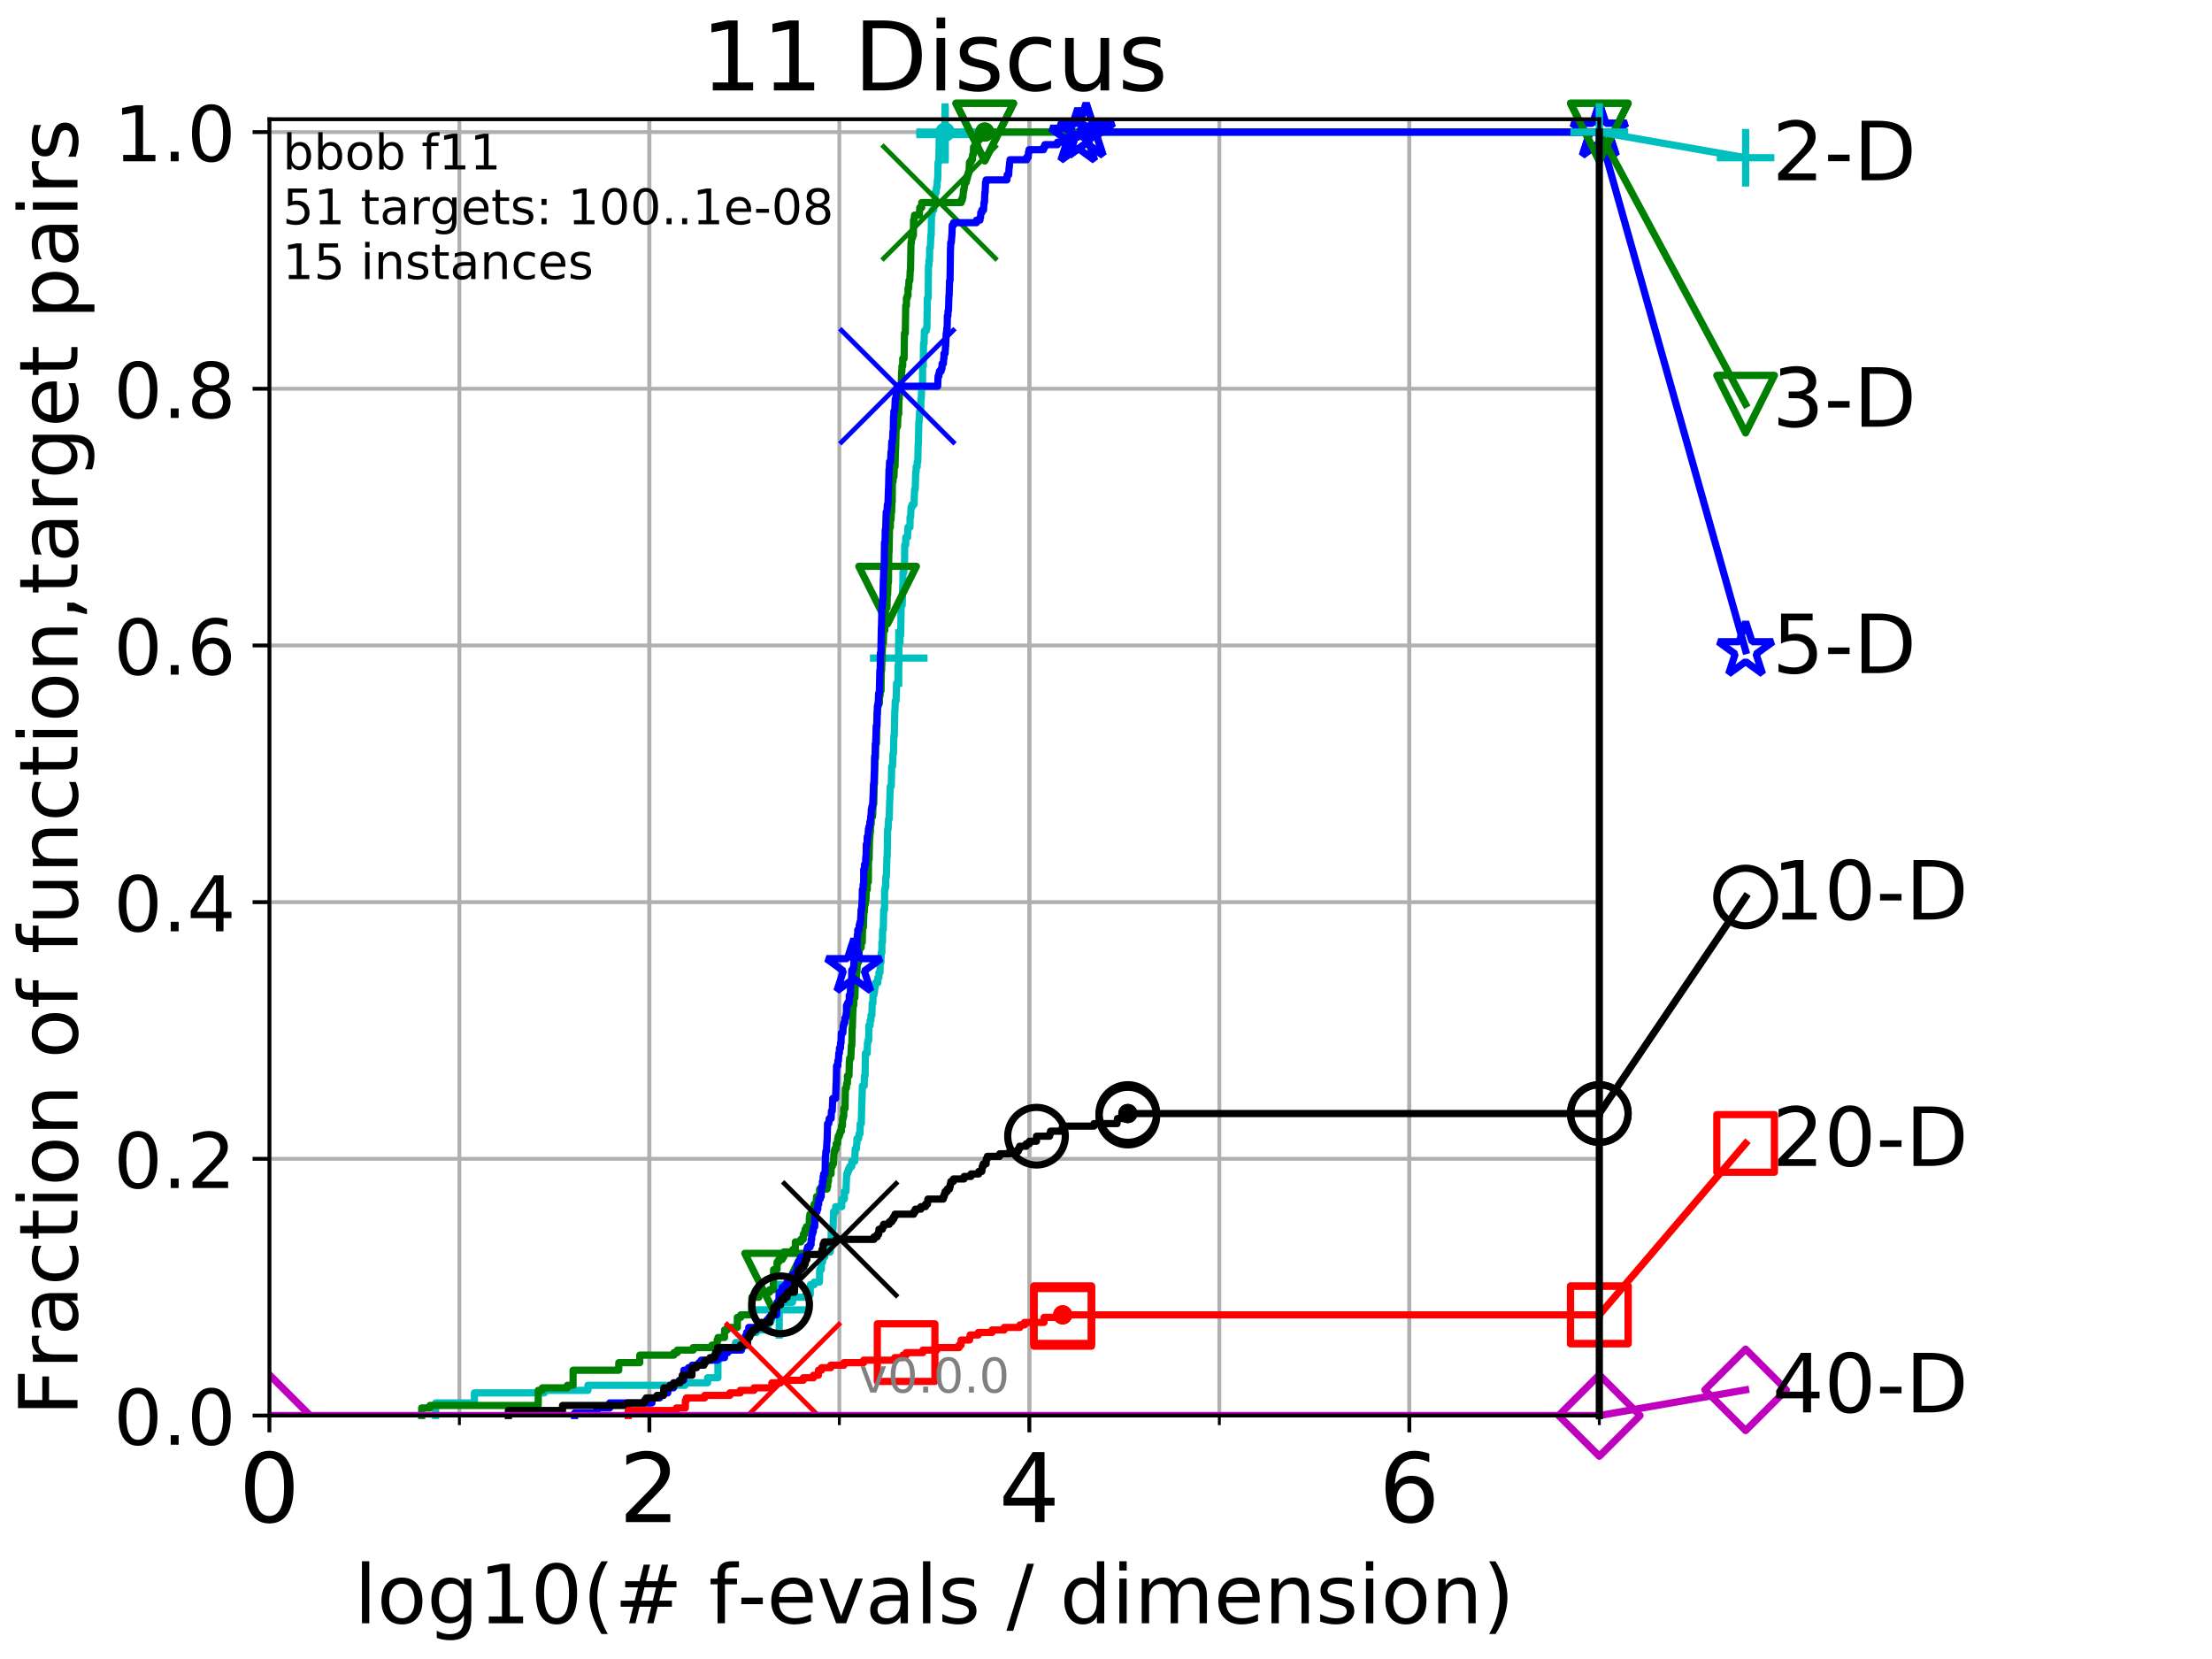 <?xml version="1.0" encoding="utf-8" standalone="no"?>
<!DOCTYPE svg PUBLIC "-//W3C//DTD SVG 1.1//EN"
  "http://www.w3.org/Graphics/SVG/1.1/DTD/svg11.dtd">
<!-- Created with matplotlib (http://matplotlib.org/) -->
<svg height="345.6pt" version="1.1" viewBox="0 0 460.8 345.6" width="460.8pt" xmlns="http://www.w3.org/2000/svg" xmlns:xlink="http://www.w3.org/1999/xlink">
 <defs>
  <style type="text/css">
*{stroke-linecap:butt;stroke-linejoin:round;}
  </style>
 </defs>
 <g id="figure_1">
  <g id="patch_1">
   <path d="M 0 345.6 
L 460.8 345.6 
L 460.8 0 
L 0 0 
z
" style="fill:#ffffff;"/>
  </g>
  <g id="axes_1">
   <g id="patch_2">
    <path d="M 56.12 294.88 
L 333.168 294.88 
L 333.168 24.84 
L 56.12 24.84 
z
" style="fill:#ffffff;"/>
   </g>
   <g id="matplotlib.axis_1">
    <g id="xtick_1">
     <g id="line2d_1">
      <path clip-path="url(#p26387a191d)" d="M 56.12 294.88 
L 56.12 24.84 
" style="fill:none;stroke:#b0b0b0;stroke-linecap:square;stroke-width:0.8;"/>
     </g>
     <g id="line2d_2">
      <defs>
       <path d="M 0 0 
L 0 3.5 
" id="m0c0fd5ad0e" style="stroke:#000000;stroke-width:0.8;"/>
      </defs>
      <g>
       <use style="stroke:#000000;stroke-width:0.8;" x="56.12" xlink:href="#m0c0fd5ad0e" y="294.88"/>
      </g>
     </g>
     <g id="text_1">
      <!-- 0 -->
      <defs>
       <path d="M 31.781 66.406 
Q 24.172 66.406 20.328 58.906 
Q 16.5 51.422 16.5 36.375 
Q 16.5 21.391 20.328 13.891 
Q 24.172 6.391 31.781 6.391 
Q 39.453 6.391 43.281 13.891 
Q 47.125 21.391 47.125 36.375 
Q 47.125 51.422 43.281 58.906 
Q 39.453 66.406 31.781 66.406 
z
M 31.781 74.219 
Q 44.047 74.219 50.516 64.516 
Q 56.984 54.828 56.984 36.375 
Q 56.984 17.969 50.516 8.266 
Q 44.047 -1.422 31.781 -1.422 
Q 19.531 -1.422 13.062 8.266 
Q 6.594 17.969 6.594 36.375 
Q 6.594 54.828 13.062 64.516 
Q 19.531 74.219 31.781 74.219 
z
" id="DejaVuSans-30"/>
      </defs>
      <g transform="translate(49.758 317.077)scale(0.2 -0.2)">
       <use xlink:href="#DejaVuSans-30"/>
      </g>
     </g>
    </g>
    <g id="xtick_2">
     <g id="line2d_3">
      <path clip-path="url(#p26387a191d)" d="M 135.277 294.88 
L 135.277 24.84 
" style="fill:none;stroke:#b0b0b0;stroke-linecap:square;stroke-width:0.8;"/>
     </g>
     <g id="line2d_4">
      <g>
       <use style="stroke:#000000;stroke-width:0.8;" x="135.277" xlink:href="#m0c0fd5ad0e" y="294.88"/>
      </g>
     </g>
     <g id="text_2">
      <!-- 2 -->
      <defs>
       <path d="M 19.188 8.297 
L 53.609 8.297 
L 53.609 0 
L 7.328 0 
L 7.328 8.297 
Q 12.938 14.109 22.625 23.891 
Q 32.328 33.688 34.812 36.531 
Q 39.547 41.844 41.422 45.531 
Q 43.312 49.219 43.312 52.781 
Q 43.312 58.594 39.234 62.25 
Q 35.156 65.922 28.609 65.922 
Q 23.969 65.922 18.812 64.312 
Q 13.672 62.703 7.812 59.422 
L 7.812 69.391 
Q 13.766 71.781 18.938 73 
Q 24.125 74.219 28.422 74.219 
Q 39.75 74.219 46.484 68.547 
Q 53.219 62.891 53.219 53.422 
Q 53.219 48.922 51.531 44.891 
Q 49.859 40.875 45.406 35.406 
Q 44.188 33.984 37.641 27.219 
Q 31.109 20.453 19.188 8.297 
z
" id="DejaVuSans-32"/>
      </defs>
      <g transform="translate(128.914 317.077)scale(0.2 -0.2)">
       <use xlink:href="#DejaVuSans-32"/>
      </g>
     </g>
    </g>
    <g id="xtick_3">
     <g id="line2d_5">
      <path clip-path="url(#p26387a191d)" d="M 214.433 294.88 
L 214.433 24.84 
" style="fill:none;stroke:#b0b0b0;stroke-linecap:square;stroke-width:0.8;"/>
     </g>
     <g id="line2d_6">
      <g>
       <use style="stroke:#000000;stroke-width:0.8;" x="214.433" xlink:href="#m0c0fd5ad0e" y="294.88"/>
      </g>
     </g>
     <g id="text_3">
      <!-- 4 -->
      <defs>
       <path d="M 37.797 64.312 
L 12.891 25.391 
L 37.797 25.391 
z
M 35.203 72.906 
L 47.609 72.906 
L 47.609 25.391 
L 58.016 25.391 
L 58.016 17.188 
L 47.609 17.188 
L 47.609 0 
L 37.797 0 
L 37.797 17.188 
L 4.891 17.188 
L 4.891 26.703 
z
" id="DejaVuSans-34"/>
      </defs>
      <g transform="translate(208.071 317.077)scale(0.2 -0.2)">
       <use xlink:href="#DejaVuSans-34"/>
      </g>
     </g>
    </g>
    <g id="xtick_4">
     <g id="line2d_7">
      <path clip-path="url(#p26387a191d)" d="M 293.59 294.88 
L 293.59 24.84 
" style="fill:none;stroke:#b0b0b0;stroke-linecap:square;stroke-width:0.8;"/>
     </g>
     <g id="line2d_8">
      <g>
       <use style="stroke:#000000;stroke-width:0.8;" x="293.59" xlink:href="#m0c0fd5ad0e" y="294.88"/>
      </g>
     </g>
     <g id="text_4">
      <!-- 6 -->
      <defs>
       <path d="M 33.016 40.375 
Q 26.375 40.375 22.484 35.828 
Q 18.609 31.297 18.609 23.391 
Q 18.609 15.531 22.484 10.953 
Q 26.375 6.391 33.016 6.391 
Q 39.656 6.391 43.531 10.953 
Q 47.406 15.531 47.406 23.391 
Q 47.406 31.297 43.531 35.828 
Q 39.656 40.375 33.016 40.375 
z
M 52.594 71.297 
L 52.594 62.312 
Q 48.875 64.062 45.094 64.984 
Q 41.312 65.922 37.594 65.922 
Q 27.828 65.922 22.672 59.328 
Q 17.531 52.734 16.797 39.406 
Q 19.672 43.656 24.016 45.922 
Q 28.375 48.188 33.594 48.188 
Q 44.578 48.188 50.953 41.516 
Q 57.328 34.859 57.328 23.391 
Q 57.328 12.156 50.688 5.359 
Q 44.047 -1.422 33.016 -1.422 
Q 20.359 -1.422 13.672 8.266 
Q 6.984 17.969 6.984 36.375 
Q 6.984 53.656 15.188 63.938 
Q 23.391 74.219 37.203 74.219 
Q 40.922 74.219 44.703 73.484 
Q 48.484 72.75 52.594 71.297 
z
" id="DejaVuSans-36"/>
      </defs>
      <g transform="translate(287.227 317.077)scale(0.2 -0.2)">
       <use xlink:href="#DejaVuSans-36"/>
      </g>
     </g>
    </g>
    <g id="xtick_5">
     <g id="line2d_9">
      <path clip-path="url(#p26387a191d)" d="M 56.12 294.88 
L 56.12 24.84 
" style="fill:none;stroke:#b0b0b0;stroke-linecap:square;stroke-width:0.8;"/>
     </g>
     <g id="line2d_10">
      <defs>
       <path d="M 0 0 
L 0 2 
" id="m1164f2b672" style="stroke:#000000;stroke-width:0.6;"/>
      </defs>
      <g>
       <use style="stroke:#000000;stroke-width:0.6;" x="56.12" xlink:href="#m1164f2b672" y="294.88"/>
      </g>
     </g>
    </g>
    <g id="xtick_6">
     <g id="line2d_11">
      <path clip-path="url(#p26387a191d)" d="M 95.698 294.88 
L 95.698 24.84 
" style="fill:none;stroke:#b0b0b0;stroke-linecap:square;stroke-width:0.8;"/>
     </g>
     <g id="line2d_12">
      <g>
       <use style="stroke:#000000;stroke-width:0.6;" x="95.698" xlink:href="#m1164f2b672" y="294.88"/>
      </g>
     </g>
    </g>
    <g id="xtick_7">
     <g id="line2d_13">
      <path clip-path="url(#p26387a191d)" d="M 135.277 294.88 
L 135.277 24.84 
" style="fill:none;stroke:#b0b0b0;stroke-linecap:square;stroke-width:0.8;"/>
     </g>
     <g id="line2d_14">
      <g>
       <use style="stroke:#000000;stroke-width:0.6;" x="135.277" xlink:href="#m1164f2b672" y="294.88"/>
      </g>
     </g>
    </g>
    <g id="xtick_8">
     <g id="line2d_15">
      <path clip-path="url(#p26387a191d)" d="M 174.855 294.88 
L 174.855 24.84 
" style="fill:none;stroke:#b0b0b0;stroke-linecap:square;stroke-width:0.8;"/>
     </g>
     <g id="line2d_16">
      <g>
       <use style="stroke:#000000;stroke-width:0.6;" x="174.855" xlink:href="#m1164f2b672" y="294.88"/>
      </g>
     </g>
    </g>
    <g id="xtick_9">
     <g id="line2d_17">
      <path clip-path="url(#p26387a191d)" d="M 214.433 294.88 
L 214.433 24.84 
" style="fill:none;stroke:#b0b0b0;stroke-linecap:square;stroke-width:0.8;"/>
     </g>
     <g id="line2d_18">
      <g>
       <use style="stroke:#000000;stroke-width:0.6;" x="214.433" xlink:href="#m1164f2b672" y="294.88"/>
      </g>
     </g>
    </g>
    <g id="xtick_10">
     <g id="line2d_19">
      <path clip-path="url(#p26387a191d)" d="M 254.011 294.88 
L 254.011 24.84 
" style="fill:none;stroke:#b0b0b0;stroke-linecap:square;stroke-width:0.8;"/>
     </g>
     <g id="line2d_20">
      <g>
       <use style="stroke:#000000;stroke-width:0.6;" x="254.011" xlink:href="#m1164f2b672" y="294.88"/>
      </g>
     </g>
    </g>
    <g id="xtick_11">
     <g id="line2d_21">
      <path clip-path="url(#p26387a191d)" d="M 293.59 294.88 
L 293.59 24.84 
" style="fill:none;stroke:#b0b0b0;stroke-linecap:square;stroke-width:0.8;"/>
     </g>
     <g id="line2d_22">
      <g>
       <use style="stroke:#000000;stroke-width:0.6;" x="293.59" xlink:href="#m1164f2b672" y="294.88"/>
      </g>
     </g>
    </g>
    <g id="xtick_12">
     <g id="line2d_23">
      <path clip-path="url(#p26387a191d)" d="M 333.168 294.88 
L 333.168 24.84 
" style="fill:none;stroke:#b0b0b0;stroke-linecap:square;stroke-width:0.8;"/>
     </g>
     <g id="line2d_24">
      <g>
       <use style="stroke:#000000;stroke-width:0.6;" x="333.168" xlink:href="#m1164f2b672" y="294.88"/>
      </g>
     </g>
    </g>
    <g id="text_5">
     <!-- log10(# f-evals / dimension) -->
     <defs>
      <path d="M 9.422 75.984 
L 18.406 75.984 
L 18.406 0 
L 9.422 0 
z
" id="DejaVuSans-6c"/>
      <path d="M 30.609 48.391 
Q 23.391 48.391 19.188 42.75 
Q 14.984 37.109 14.984 27.297 
Q 14.984 17.484 19.156 11.844 
Q 23.344 6.203 30.609 6.203 
Q 37.797 6.203 41.984 11.859 
Q 46.188 17.531 46.188 27.297 
Q 46.188 37.016 41.984 42.703 
Q 37.797 48.391 30.609 48.391 
z
M 30.609 56 
Q 42.328 56 49.016 48.375 
Q 55.719 40.766 55.719 27.297 
Q 55.719 13.875 49.016 6.219 
Q 42.328 -1.422 30.609 -1.422 
Q 18.844 -1.422 12.172 6.219 
Q 5.516 13.875 5.516 27.297 
Q 5.516 40.766 12.172 48.375 
Q 18.844 56 30.609 56 
z
" id="DejaVuSans-6f"/>
      <path d="M 45.406 27.984 
Q 45.406 37.75 41.375 43.109 
Q 37.359 48.484 30.078 48.484 
Q 22.859 48.484 18.828 43.109 
Q 14.797 37.75 14.797 27.984 
Q 14.797 18.266 18.828 12.891 
Q 22.859 7.516 30.078 7.516 
Q 37.359 7.516 41.375 12.891 
Q 45.406 18.266 45.406 27.984 
z
M 54.391 6.781 
Q 54.391 -7.172 48.188 -13.984 
Q 42 -20.797 29.203 -20.797 
Q 24.469 -20.797 20.266 -20.094 
Q 16.062 -19.391 12.109 -17.922 
L 12.109 -9.188 
Q 16.062 -11.328 19.922 -12.344 
Q 23.781 -13.375 27.781 -13.375 
Q 36.625 -13.375 41.016 -8.766 
Q 45.406 -4.156 45.406 5.172 
L 45.406 9.625 
Q 42.625 4.781 38.281 2.391 
Q 33.938 0 27.875 0 
Q 17.828 0 11.672 7.656 
Q 5.516 15.328 5.516 27.984 
Q 5.516 40.672 11.672 48.328 
Q 17.828 56 27.875 56 
Q 33.938 56 38.281 53.609 
Q 42.625 51.219 45.406 46.391 
L 45.406 54.688 
L 54.391 54.688 
z
" id="DejaVuSans-67"/>
      <path d="M 12.406 8.297 
L 28.516 8.297 
L 28.516 63.922 
L 10.984 60.406 
L 10.984 69.391 
L 28.422 72.906 
L 38.281 72.906 
L 38.281 8.297 
L 54.391 8.297 
L 54.391 0 
L 12.406 0 
z
" id="DejaVuSans-31"/>
      <path d="M 31 75.875 
Q 24.469 64.656 21.281 53.656 
Q 18.109 42.672 18.109 31.391 
Q 18.109 20.125 21.312 9.062 
Q 24.516 -2 31 -13.188 
L 23.188 -13.188 
Q 15.875 -1.703 12.234 9.375 
Q 8.594 20.453 8.594 31.391 
Q 8.594 42.281 12.203 53.312 
Q 15.828 64.359 23.188 75.875 
z
" id="DejaVuSans-28"/>
      <path d="M 51.125 44 
L 36.922 44 
L 32.812 27.688 
L 47.125 27.688 
z
M 43.797 71.781 
L 38.719 51.516 
L 52.984 51.516 
L 58.109 71.781 
L 65.922 71.781 
L 60.891 51.516 
L 76.125 51.516 
L 76.125 44 
L 58.984 44 
L 54.984 27.688 
L 70.516 27.688 
L 70.516 20.219 
L 53.078 20.219 
L 48 0 
L 40.188 0 
L 45.219 20.219 
L 30.906 20.219 
L 25.875 0 
L 18.016 0 
L 23.094 20.219 
L 7.719 20.219 
L 7.719 27.688 
L 24.906 27.688 
L 29 44 
L 13.281 44 
L 13.281 51.516 
L 30.906 51.516 
L 35.891 71.781 
z
" id="DejaVuSans-23"/>
      <path id="DejaVuSans-20"/>
      <path d="M 37.109 75.984 
L 37.109 68.5 
L 28.516 68.5 
Q 23.688 68.5 21.797 66.547 
Q 19.922 64.594 19.922 59.516 
L 19.922 54.688 
L 34.719 54.688 
L 34.719 47.703 
L 19.922 47.703 
L 19.922 0 
L 10.891 0 
L 10.891 47.703 
L 2.297 47.703 
L 2.297 54.688 
L 10.891 54.688 
L 10.891 58.5 
Q 10.891 67.625 15.141 71.797 
Q 19.391 75.984 28.609 75.984 
z
" id="DejaVuSans-66"/>
      <path d="M 4.891 31.391 
L 31.203 31.391 
L 31.203 23.391 
L 4.891 23.391 
z
" id="DejaVuSans-2d"/>
      <path d="M 56.203 29.594 
L 56.203 25.203 
L 14.891 25.203 
Q 15.484 15.922 20.484 11.062 
Q 25.484 6.203 34.422 6.203 
Q 39.594 6.203 44.453 7.469 
Q 49.312 8.734 54.109 11.281 
L 54.109 2.781 
Q 49.266 0.734 44.188 -0.344 
Q 39.109 -1.422 33.891 -1.422 
Q 20.797 -1.422 13.156 6.188 
Q 5.516 13.812 5.516 26.812 
Q 5.516 40.234 12.766 48.109 
Q 20.016 56 32.328 56 
Q 43.359 56 49.781 48.891 
Q 56.203 41.797 56.203 29.594 
z
M 47.219 32.234 
Q 47.125 39.594 43.094 43.984 
Q 39.062 48.391 32.422 48.391 
Q 24.906 48.391 20.391 44.141 
Q 15.875 39.891 15.188 32.172 
z
" id="DejaVuSans-65"/>
      <path d="M 2.984 54.688 
L 12.5 54.688 
L 29.594 8.797 
L 46.688 54.688 
L 56.203 54.688 
L 35.688 0 
L 23.484 0 
z
" id="DejaVuSans-76"/>
      <path d="M 34.281 27.484 
Q 23.391 27.484 19.188 25 
Q 14.984 22.516 14.984 16.5 
Q 14.984 11.719 18.141 8.906 
Q 21.297 6.109 26.703 6.109 
Q 34.188 6.109 38.703 11.406 
Q 43.219 16.703 43.219 25.484 
L 43.219 27.484 
z
M 52.203 31.203 
L 52.203 0 
L 43.219 0 
L 43.219 8.297 
Q 40.141 3.328 35.547 0.953 
Q 30.953 -1.422 24.312 -1.422 
Q 15.922 -1.422 10.953 3.297 
Q 6 8.016 6 15.922 
Q 6 25.141 12.172 29.828 
Q 18.359 34.516 30.609 34.516 
L 43.219 34.516 
L 43.219 35.406 
Q 43.219 41.609 39.141 45 
Q 35.062 48.391 27.688 48.391 
Q 23 48.391 18.547 47.266 
Q 14.109 46.141 10.016 43.891 
L 10.016 52.203 
Q 14.938 54.109 19.578 55.047 
Q 24.219 56 28.609 56 
Q 40.484 56 46.344 49.844 
Q 52.203 43.703 52.203 31.203 
z
" id="DejaVuSans-61"/>
      <path d="M 44.281 53.078 
L 44.281 44.578 
Q 40.484 46.531 36.375 47.5 
Q 32.281 48.484 27.875 48.484 
Q 21.188 48.484 17.844 46.438 
Q 14.5 44.391 14.5 40.281 
Q 14.5 37.156 16.891 35.375 
Q 19.281 33.594 26.516 31.984 
L 29.594 31.297 
Q 39.156 29.25 43.188 25.516 
Q 47.219 21.781 47.219 15.094 
Q 47.219 7.469 41.188 3.016 
Q 35.156 -1.422 24.609 -1.422 
Q 20.219 -1.422 15.453 -0.562 
Q 10.688 0.297 5.422 2 
L 5.422 11.281 
Q 10.406 8.688 15.234 7.391 
Q 20.062 6.109 24.812 6.109 
Q 31.156 6.109 34.562 8.281 
Q 37.984 10.453 37.984 14.406 
Q 37.984 18.062 35.516 20.016 
Q 33.062 21.969 24.703 23.781 
L 21.578 24.516 
Q 13.234 26.266 9.516 29.906 
Q 5.812 33.547 5.812 39.891 
Q 5.812 47.609 11.281 51.797 
Q 16.75 56 26.812 56 
Q 31.781 56 36.172 55.266 
Q 40.578 54.547 44.281 53.078 
z
" id="DejaVuSans-73"/>
      <path d="M 25.391 72.906 
L 33.688 72.906 
L 8.297 -9.281 
L 0 -9.281 
z
" id="DejaVuSans-2f"/>
      <path d="M 45.406 46.391 
L 45.406 75.984 
L 54.391 75.984 
L 54.391 0 
L 45.406 0 
L 45.406 8.203 
Q 42.578 3.328 38.25 0.953 
Q 33.938 -1.422 27.875 -1.422 
Q 17.969 -1.422 11.734 6.484 
Q 5.516 14.406 5.516 27.297 
Q 5.516 40.188 11.734 48.094 
Q 17.969 56 27.875 56 
Q 33.938 56 38.25 53.625 
Q 42.578 51.266 45.406 46.391 
z
M 14.797 27.297 
Q 14.797 17.391 18.875 11.75 
Q 22.953 6.109 30.078 6.109 
Q 37.203 6.109 41.297 11.75 
Q 45.406 17.391 45.406 27.297 
Q 45.406 37.203 41.297 42.844 
Q 37.203 48.484 30.078 48.484 
Q 22.953 48.484 18.875 42.844 
Q 14.797 37.203 14.797 27.297 
z
" id="DejaVuSans-64"/>
      <path d="M 9.422 54.688 
L 18.406 54.688 
L 18.406 0 
L 9.422 0 
z
M 9.422 75.984 
L 18.406 75.984 
L 18.406 64.594 
L 9.422 64.594 
z
" id="DejaVuSans-69"/>
      <path d="M 52 44.188 
Q 55.375 50.25 60.062 53.125 
Q 64.75 56 71.094 56 
Q 79.641 56 84.281 50.016 
Q 88.922 44.047 88.922 33.016 
L 88.922 0 
L 79.891 0 
L 79.891 32.719 
Q 79.891 40.578 77.094 44.375 
Q 74.312 48.188 68.609 48.188 
Q 61.625 48.188 57.562 43.547 
Q 53.516 38.922 53.516 30.906 
L 53.516 0 
L 44.484 0 
L 44.484 32.719 
Q 44.484 40.625 41.703 44.406 
Q 38.922 48.188 33.109 48.188 
Q 26.219 48.188 22.156 43.531 
Q 18.109 38.875 18.109 30.906 
L 18.109 0 
L 9.078 0 
L 9.078 54.688 
L 18.109 54.688 
L 18.109 46.188 
Q 21.188 51.219 25.484 53.609 
Q 29.781 56 35.688 56 
Q 41.656 56 45.828 52.969 
Q 50 49.953 52 44.188 
z
" id="DejaVuSans-6d"/>
      <path d="M 54.891 33.016 
L 54.891 0 
L 45.906 0 
L 45.906 32.719 
Q 45.906 40.484 42.875 44.328 
Q 39.844 48.188 33.797 48.188 
Q 26.516 48.188 22.312 43.547 
Q 18.109 38.922 18.109 30.906 
L 18.109 0 
L 9.078 0 
L 9.078 54.688 
L 18.109 54.688 
L 18.109 46.188 
Q 21.344 51.125 25.703 53.562 
Q 30.078 56 35.797 56 
Q 45.219 56 50.047 50.172 
Q 54.891 44.344 54.891 33.016 
z
" id="DejaVuSans-6e"/>
      <path d="M 8.016 75.875 
L 15.828 75.875 
Q 23.141 64.359 26.781 53.312 
Q 30.422 42.281 30.422 31.391 
Q 30.422 20.453 26.781 9.375 
Q 23.141 -1.703 15.828 -13.188 
L 8.016 -13.188 
Q 14.5 -2 17.703 9.062 
Q 20.906 20.125 20.906 31.391 
Q 20.906 42.672 17.703 53.656 
Q 14.5 64.656 8.016 75.875 
z
" id="DejaVuSans-29"/>
     </defs>
     <g transform="translate(73.803 338.154)scale(0.17 -0.17)">
      <use xlink:href="#DejaVuSans-6c"/>
      <use x="27.783" xlink:href="#DejaVuSans-6f"/>
      <use x="88.965" xlink:href="#DejaVuSans-67"/>
      <use x="152.441" xlink:href="#DejaVuSans-31"/>
      <use x="216.064" xlink:href="#DejaVuSans-30"/>
      <use x="279.688" xlink:href="#DejaVuSans-28"/>
      <use x="318.701" xlink:href="#DejaVuSans-23"/>
      <use x="402.49" xlink:href="#DejaVuSans-20"/>
      <use x="434.277" xlink:href="#DejaVuSans-66"/>
      <use x="469.404" xlink:href="#DejaVuSans-2d"/>
      <use x="505.488" xlink:href="#DejaVuSans-65"/>
      <use x="567.012" xlink:href="#DejaVuSans-76"/>
      <use x="626.191" xlink:href="#DejaVuSans-61"/>
      <use x="687.471" xlink:href="#DejaVuSans-6c"/>
      <use x="715.254" xlink:href="#DejaVuSans-73"/>
      <use x="767.354" xlink:href="#DejaVuSans-20"/>
      <use x="799.141" xlink:href="#DejaVuSans-2f"/>
      <use x="832.832" xlink:href="#DejaVuSans-20"/>
      <use x="864.619" xlink:href="#DejaVuSans-64"/>
      <use x="928.096" xlink:href="#DejaVuSans-69"/>
      <use x="955.879" xlink:href="#DejaVuSans-6d"/>
      <use x="1053.291" xlink:href="#DejaVuSans-65"/>
      <use x="1114.814" xlink:href="#DejaVuSans-6e"/>
      <use x="1178.193" xlink:href="#DejaVuSans-73"/>
      <use x="1230.293" xlink:href="#DejaVuSans-69"/>
      <use x="1258.076" xlink:href="#DejaVuSans-6f"/>
      <use x="1319.258" xlink:href="#DejaVuSans-6e"/>
      <use x="1382.637" xlink:href="#DejaVuSans-29"/>
     </g>
    </g>
   </g>
   <g id="matplotlib.axis_2">
    <g id="ytick_1">
     <g id="line2d_25">
      <path clip-path="url(#p26387a191d)" d="M 56.12 294.88 
L 333.168 294.88 
" style="fill:none;stroke:#b0b0b0;stroke-linecap:square;stroke-width:0.8;"/>
     </g>
     <g id="line2d_26">
      <defs>
       <path d="M 0 0 
L -3.5 0 
" id="mad1002b135" style="stroke:#000000;stroke-width:0.8;"/>
      </defs>
      <g>
       <use style="stroke:#000000;stroke-width:0.8;" x="56.12" xlink:href="#mad1002b135" y="294.88"/>
      </g>
     </g>
     <g id="text_6">
      <!-- 0.0 -->
      <defs>
       <path d="M 10.688 12.406 
L 21 12.406 
L 21 0 
L 10.688 0 
z
" id="DejaVuSans-2e"/>
      </defs>
      <g transform="translate(23.675 300.959)scale(0.16 -0.16)">
       <use xlink:href="#DejaVuSans-30"/>
       <use x="63.623" xlink:href="#DejaVuSans-2e"/>
       <use x="95.41" xlink:href="#DejaVuSans-30"/>
      </g>
     </g>
    </g>
    <g id="ytick_2">
     <g id="line2d_27">
      <path clip-path="url(#p26387a191d)" d="M 56.12 241.407 
L 333.168 241.407 
" style="fill:none;stroke:#b0b0b0;stroke-linecap:square;stroke-width:0.8;"/>
     </g>
     <g id="line2d_28">
      <g>
       <use style="stroke:#000000;stroke-width:0.8;" x="56.12" xlink:href="#mad1002b135" y="241.407"/>
      </g>
     </g>
     <g id="text_7">
      <!-- 0.2 -->
      <g transform="translate(23.675 247.485)scale(0.16 -0.16)">
       <use xlink:href="#DejaVuSans-30"/>
       <use x="63.623" xlink:href="#DejaVuSans-2e"/>
       <use x="95.41" xlink:href="#DejaVuSans-32"/>
      </g>
     </g>
    </g>
    <g id="ytick_3">
     <g id="line2d_29">
      <path clip-path="url(#p26387a191d)" d="M 56.12 187.933 
L 333.168 187.933 
" style="fill:none;stroke:#b0b0b0;stroke-linecap:square;stroke-width:0.8;"/>
     </g>
     <g id="line2d_30">
      <g>
       <use style="stroke:#000000;stroke-width:0.8;" x="56.12" xlink:href="#mad1002b135" y="187.933"/>
      </g>
     </g>
     <g id="text_8">
      <!-- 0.4 -->
      <g transform="translate(23.675 194.012)scale(0.16 -0.16)">
       <use xlink:href="#DejaVuSans-30"/>
       <use x="63.623" xlink:href="#DejaVuSans-2e"/>
       <use x="95.41" xlink:href="#DejaVuSans-34"/>
      </g>
     </g>
    </g>
    <g id="ytick_4">
     <g id="line2d_31">
      <path clip-path="url(#p26387a191d)" d="M 56.12 134.46 
L 333.168 134.46 
" style="fill:none;stroke:#b0b0b0;stroke-linecap:square;stroke-width:0.8;"/>
     </g>
     <g id="line2d_32">
      <g>
       <use style="stroke:#000000;stroke-width:0.8;" x="56.12" xlink:href="#mad1002b135" y="134.46"/>
      </g>
     </g>
     <g id="text_9">
      <!-- 0.6 -->
      <g transform="translate(23.675 140.539)scale(0.16 -0.16)">
       <use xlink:href="#DejaVuSans-30"/>
       <use x="63.623" xlink:href="#DejaVuSans-2e"/>
       <use x="95.41" xlink:href="#DejaVuSans-36"/>
      </g>
     </g>
    </g>
    <g id="ytick_5">
     <g id="line2d_33">
      <path clip-path="url(#p26387a191d)" d="M 56.12 80.987 
L 333.168 80.987 
" style="fill:none;stroke:#b0b0b0;stroke-linecap:square;stroke-width:0.8;"/>
     </g>
     <g id="line2d_34">
      <g>
       <use style="stroke:#000000;stroke-width:0.8;" x="56.12" xlink:href="#mad1002b135" y="80.987"/>
      </g>
     </g>
     <g id="text_10">
      <!-- 0.8 -->
      <defs>
       <path d="M 31.781 34.625 
Q 24.75 34.625 20.719 30.859 
Q 16.703 27.094 16.703 20.516 
Q 16.703 13.922 20.719 10.156 
Q 24.75 6.391 31.781 6.391 
Q 38.812 6.391 42.859 10.172 
Q 46.922 13.969 46.922 20.516 
Q 46.922 27.094 42.891 30.859 
Q 38.875 34.625 31.781 34.625 
z
M 21.922 38.812 
Q 15.578 40.375 12.031 44.719 
Q 8.5 49.078 8.5 55.328 
Q 8.5 64.062 14.719 69.141 
Q 20.953 74.219 31.781 74.219 
Q 42.672 74.219 48.875 69.141 
Q 55.078 64.062 55.078 55.328 
Q 55.078 49.078 51.531 44.719 
Q 48 40.375 41.703 38.812 
Q 48.828 37.156 52.797 32.312 
Q 56.781 27.484 56.781 20.516 
Q 56.781 9.906 50.312 4.234 
Q 43.844 -1.422 31.781 -1.422 
Q 19.734 -1.422 13.25 4.234 
Q 6.781 9.906 6.781 20.516 
Q 6.781 27.484 10.781 32.312 
Q 14.797 37.156 21.922 38.812 
z
M 18.312 54.391 
Q 18.312 48.734 21.844 45.562 
Q 25.391 42.391 31.781 42.391 
Q 38.141 42.391 41.719 45.562 
Q 45.312 48.734 45.312 54.391 
Q 45.312 60.062 41.719 63.234 
Q 38.141 66.406 31.781 66.406 
Q 25.391 66.406 21.844 63.234 
Q 18.312 60.062 18.312 54.391 
z
" id="DejaVuSans-38"/>
      </defs>
      <g transform="translate(23.675 87.066)scale(0.16 -0.16)">
       <use xlink:href="#DejaVuSans-30"/>
       <use x="63.623" xlink:href="#DejaVuSans-2e"/>
       <use x="95.41" xlink:href="#DejaVuSans-38"/>
      </g>
     </g>
    </g>
    <g id="ytick_6">
     <g id="line2d_35">
      <path clip-path="url(#p26387a191d)" d="M 56.12 27.514 
L 333.168 27.514 
" style="fill:none;stroke:#b0b0b0;stroke-linecap:square;stroke-width:0.8;"/>
     </g>
     <g id="line2d_36">
      <g>
       <use style="stroke:#000000;stroke-width:0.8;" x="56.12" xlink:href="#mad1002b135" y="27.514"/>
      </g>
     </g>
     <g id="text_11">
      <!-- 1.0 -->
      <g transform="translate(23.675 33.592)scale(0.16 -0.16)">
       <use xlink:href="#DejaVuSans-31"/>
       <use x="63.623" xlink:href="#DejaVuSans-2e"/>
       <use x="95.41" xlink:href="#DejaVuSans-30"/>
      </g>
     </g>
    </g>
    <g id="text_12">
     <!-- Fraction of function,target pairs -->
     <defs>
      <path d="M 9.812 72.906 
L 51.703 72.906 
L 51.703 64.594 
L 19.672 64.594 
L 19.672 43.109 
L 48.578 43.109 
L 48.578 34.812 
L 19.672 34.812 
L 19.672 0 
L 9.812 0 
z
" id="DejaVuSans-46"/>
      <path d="M 41.109 46.297 
Q 39.594 47.172 37.812 47.578 
Q 36.031 48 33.891 48 
Q 26.266 48 22.188 43.047 
Q 18.109 38.094 18.109 28.812 
L 18.109 0 
L 9.078 0 
L 9.078 54.688 
L 18.109 54.688 
L 18.109 46.188 
Q 20.953 51.172 25.484 53.578 
Q 30.031 56 36.531 56 
Q 37.453 56 38.578 55.875 
Q 39.703 55.766 41.062 55.516 
z
" id="DejaVuSans-72"/>
      <path d="M 48.781 52.594 
L 48.781 44.188 
Q 44.969 46.297 41.141 47.344 
Q 37.312 48.391 33.406 48.391 
Q 24.656 48.391 19.812 42.844 
Q 14.984 37.312 14.984 27.297 
Q 14.984 17.281 19.812 11.734 
Q 24.656 6.203 33.406 6.203 
Q 37.312 6.203 41.141 7.25 
Q 44.969 8.297 48.781 10.406 
L 48.781 2.094 
Q 45.016 0.344 40.984 -0.531 
Q 36.969 -1.422 32.422 -1.422 
Q 20.062 -1.422 12.781 6.344 
Q 5.516 14.109 5.516 27.297 
Q 5.516 40.672 12.859 48.328 
Q 20.219 56 33.016 56 
Q 37.156 56 41.109 55.141 
Q 45.062 54.297 48.781 52.594 
z
" id="DejaVuSans-63"/>
      <path d="M 18.312 70.219 
L 18.312 54.688 
L 36.812 54.688 
L 36.812 47.703 
L 18.312 47.703 
L 18.312 18.016 
Q 18.312 11.328 20.141 9.422 
Q 21.969 7.516 27.594 7.516 
L 36.812 7.516 
L 36.812 0 
L 27.594 0 
Q 17.188 0 13.234 3.875 
Q 9.281 7.766 9.281 18.016 
L 9.281 47.703 
L 2.688 47.703 
L 2.688 54.688 
L 9.281 54.688 
L 9.281 70.219 
z
" id="DejaVuSans-74"/>
      <path d="M 8.5 21.578 
L 8.5 54.688 
L 17.484 54.688 
L 17.484 21.922 
Q 17.484 14.156 20.5 10.266 
Q 23.531 6.391 29.594 6.391 
Q 36.859 6.391 41.078 11.031 
Q 45.312 15.672 45.312 23.688 
L 45.312 54.688 
L 54.297 54.688 
L 54.297 0 
L 45.312 0 
L 45.312 8.406 
Q 42.047 3.422 37.719 1 
Q 33.406 -1.422 27.688 -1.422 
Q 18.266 -1.422 13.375 4.438 
Q 8.5 10.297 8.5 21.578 
z
M 31.109 56 
z
" id="DejaVuSans-75"/>
      <path d="M 11.719 12.406 
L 22.016 12.406 
L 22.016 4 
L 14.016 -11.625 
L 7.719 -11.625 
L 11.719 4 
z
" id="DejaVuSans-2c"/>
      <path d="M 18.109 8.203 
L 18.109 -20.797 
L 9.078 -20.797 
L 9.078 54.688 
L 18.109 54.688 
L 18.109 46.391 
Q 20.953 51.266 25.266 53.625 
Q 29.594 56 35.594 56 
Q 45.562 56 51.781 48.094 
Q 58.016 40.188 58.016 27.297 
Q 58.016 14.406 51.781 6.484 
Q 45.562 -1.422 35.594 -1.422 
Q 29.594 -1.422 25.266 0.953 
Q 20.953 3.328 18.109 8.203 
z
M 48.688 27.297 
Q 48.688 37.203 44.609 42.844 
Q 40.531 48.484 33.406 48.484 
Q 26.266 48.484 22.188 42.844 
Q 18.109 37.203 18.109 27.297 
Q 18.109 17.391 22.188 11.75 
Q 26.266 6.109 33.406 6.109 
Q 40.531 6.109 44.609 11.75 
Q 48.688 17.391 48.688 27.297 
z
" id="DejaVuSans-70"/>
     </defs>
     <g transform="translate(16.14 294.999)rotate(-90)scale(0.17 -0.17)">
      <use xlink:href="#DejaVuSans-46"/>
      <use x="57.41" xlink:href="#DejaVuSans-72"/>
      <use x="98.523" xlink:href="#DejaVuSans-61"/>
      <use x="159.803" xlink:href="#DejaVuSans-63"/>
      <use x="214.783" xlink:href="#DejaVuSans-74"/>
      <use x="253.992" xlink:href="#DejaVuSans-69"/>
      <use x="281.775" xlink:href="#DejaVuSans-6f"/>
      <use x="342.957" xlink:href="#DejaVuSans-6e"/>
      <use x="406.336" xlink:href="#DejaVuSans-20"/>
      <use x="438.123" xlink:href="#DejaVuSans-6f"/>
      <use x="499.305" xlink:href="#DejaVuSans-66"/>
      <use x="534.51" xlink:href="#DejaVuSans-20"/>
      <use x="566.297" xlink:href="#DejaVuSans-66"/>
      <use x="601.502" xlink:href="#DejaVuSans-75"/>
      <use x="664.881" xlink:href="#DejaVuSans-6e"/>
      <use x="728.26" xlink:href="#DejaVuSans-63"/>
      <use x="783.24" xlink:href="#DejaVuSans-74"/>
      <use x="822.449" xlink:href="#DejaVuSans-69"/>
      <use x="850.232" xlink:href="#DejaVuSans-6f"/>
      <use x="911.414" xlink:href="#DejaVuSans-6e"/>
      <use x="974.793" xlink:href="#DejaVuSans-2c"/>
      <use x="1006.58" xlink:href="#DejaVuSans-74"/>
      <use x="1045.789" xlink:href="#DejaVuSans-61"/>
      <use x="1107.068" xlink:href="#DejaVuSans-72"/>
      <use x="1148.166" xlink:href="#DejaVuSans-67"/>
      <use x="1211.643" xlink:href="#DejaVuSans-65"/>
      <use x="1273.166" xlink:href="#DejaVuSans-74"/>
      <use x="1312.375" xlink:href="#DejaVuSans-20"/>
      <use x="1344.162" xlink:href="#DejaVuSans-70"/>
      <use x="1407.639" xlink:href="#DejaVuSans-61"/>
      <use x="1468.918" xlink:href="#DejaVuSans-69"/>
      <use x="1496.701" xlink:href="#DejaVuSans-72"/>
      <use x="1537.814" xlink:href="#DejaVuSans-73"/>
     </g>
    </g>
   </g>
   <g id="line2d_37">
    <defs>
     <path d="M 0 1.5 
C 0.398 1.5 0.779 1.342 1.061 1.061 
C 1.342 0.779 1.5 0.398 1.5 0 
C 1.5 -0.398 1.342 -0.779 1.061 -1.061 
C 0.779 -1.342 0.398 -1.5 0 -1.5 
C -0.398 -1.5 -0.779 -1.342 -1.061 -1.061 
C -1.342 -0.779 -1.5 -0.398 -1.5 0 
C -1.5 0.398 -1.342 0.779 -1.061 1.061 
C -0.779 1.342 -0.398 1.5 0 1.5 
z
" id="m0c22407f11" style="stroke:#00bfbf;"/>
    </defs>
    <g>
     <use style="fill:#00bfbf;stroke:#00bfbf;" x="196.884" xlink:href="#m0c22407f11" y="27.514"/>
     <use style="fill:#00bfbf;stroke:#00bfbf;" x="196.884" xlink:href="#m0c22407f11" y="27.514"/>
    </g>
   </g>
   <g id="line2d_38">
    <path d="M 90.753 294.88 
L 90.753 292.259 
L 98.832 292.259 
L 98.832 290.162 
L 113.396 290.162 
L 113.396 289.638 
L 122.481 289.638 
L 122.481 288.589 
L 142.698 288.589 
L 142.698 288.065 
L 147.404 288.065 
L 147.404 287.016 
L 149.556 287.016 
L 149.556 283.347 
L 149.816 283.347 
L 149.816 282.298 
L 150.957 282.298 
L 150.957 281.25 
L 152.285 281.25 
L 152.285 280.725 
L 153.218 280.725 
L 153.218 279.677 
L 154.944 279.677 
L 154.944 278.628 
L 155.85 278.628 
L 155.85 277.58 
L 157.578 277.58 
L 157.578 277.056 
L 159.923 277.056 
L 159.923 275.483 
L 160.488 275.483 
L 160.488 274.959 
L 160.743 274.959 
L 160.743 273.386 
L 161.13 273.386 
L 161.13 272.862 
L 162.328 272.862 
L 162.328 271.289 
L 165.102 271.289 
L 165.148 270.24 
L 167.894 270.24 
L 167.894 269.716 
L 168.785 269.716 
L 168.822 267.619 
L 169.609 267.619 
L 169.609 267.095 
L 170.705 267.095 
L 170.76 264.474 
L 171.094 264.474 
L 171.094 262.901 
L 171.37 262.901 
L 171.37 261.852 
L 171.796 261.852 
L 171.796 260.804 
L 172.958 260.804 
L 173.015 258.707 
L 173.139 258.707 
L 173.158 256.086 
L 173.524 256.086 
L 173.607 253.464 
L 173.644 253.464 
L 173.644 252.416 
L 174.072 252.416 
L 174.072 251.367 
L 175.355 251.367 
L 175.388 249.795 
L 175.897 249.795 
L 175.897 248.222 
L 176.241 248.222 
L 176.336 245.601 
L 176.368 245.601 
L 176.368 244.552 
L 176.563 244.552 
L 176.563 244.028 
L 176.764 244.028 
L 176.764 243.504 
L 177.016 243.504 
L 177.016 242.979 
L 177.443 242.979 
L 177.443 241.931 
L 178.06 241.931 
L 178.153 239.31 
L 178.406 239.31 
L 178.469 238.261 
L 178.518 238.261 
L 178.518 237.213 
L 178.861 237.213 
L 178.963 236.164 
L 179.165 236.164 
L 179.198 234.067 
L 179.424 234.067 
L 179.516 229.873 
L 179.542 229.873 
L 179.653 226.204 
L 180.032 226.204 
L 180.083 224.107 
L 180.216 224.107 
L 180.285 219.388 
L 180.663 219.388 
L 180.706 217.291 
L 180.791 217.291 
L 180.791 216.767 
L 180.961 216.767 
L 180.997 213.622 
L 181.259 213.622 
L 181.259 212.573 
L 181.43 212.573 
L 181.43 211.525 
L 181.623 211.525 
L 181.709 208.903 
L 181.853 208.903 
L 181.853 207.331 
L 182.035 207.331 
L 182.035 206.806 
L 182.159 206.806 
L 182.243 205.758 
L 182.304 205.758 
L 182.404 204.709 
L 182.869 204.709 
L 182.869 203.661 
L 183.099 203.661 
L 183.099 202.612 
L 183.316 202.612 
L 183.358 200.515 
L 183.515 200.515 
L 183.582 198.418 
L 183.716 198.418 
L 183.716 196.321 
L 183.839 196.321 
L 183.849 193.7 
L 184.001 193.7 
L 184.092 189.506 
L 184.271 189.506 
L 184.276 185.312 
L 184.39 185.312 
L 184.39 184.788 
L 184.518 184.788 
L 184.523 182.691 
L 184.655 182.691 
L 184.761 178.497 
L 184.819 178.497 
L 184.906 172.73 
L 185.006 172.73 
L 185.105 170.633 
L 185.238 170.633 
L 185.331 166.964 
L 185.35 166.964 
L 185.457 163.818 
L 185.669 163.818 
L 185.751 159.624 
L 185.933 159.624 
L 186.023 157.003 
L 186.126 157.003 
L 186.201 153.333 
L 186.294 153.333 
L 186.4 148.091 
L 186.435 148.091 
L 186.501 145.994 
L 186.679 145.994 
L 186.782 142.324 
L 187.055 142.324 
L 187.088 138.654 
L 187.21 138.654 
L 187.235 133.936 
L 187.485 133.936 
L 187.489 132.363 
L 187.624 132.363 
L 187.722 126.596 
L 187.738 126.596 
L 187.738 126.072 
L 187.944 126.072 
L 188.052 121.878 
L 188.096 121.878 
L 188.096 119.257 
L 188.282 119.257 
L 188.294 117.684 
L 188.423 117.684 
L 188.481 113.49 
L 188.683 113.49 
L 188.683 111.918 
L 189.063 111.918 
L 189.138 109.821 
L 189.57 109.821 
L 189.578 107.724 
L 189.698 107.724 
L 189.795 105.627 
L 190.01 105.627 
L 190.01 105.102 
L 190.408 105.102 
L 190.518 101.957 
L 190.656 101.957 
L 190.765 98.287 
L 190.847 98.287 
L 190.847 97.239 
L 191.069 97.239 
L 191.069 96.19 
L 191.193 96.19 
L 191.266 92.52 
L 191.312 92.52 
L 191.414 87.802 
L 191.476 87.802 
L 191.574 85.705 
L 191.8 85.705 
L 191.845 83.084 
L 191.918 83.084 
L 192.016 80.463 
L 192.18 80.463 
L 192.19 76.269 
L 192.336 76.269 
L 192.383 71.55 
L 192.5 71.55 
L 192.568 68.929 
L 192.953 68.929 
L 192.953 68.405 
L 193.093 68.405 
L 193.182 62.114 
L 193.353 62.114 
L 193.42 55.299 
L 193.516 55.299 
L 193.516 54.25 
L 193.638 54.25 
L 193.67 51.629 
L 193.804 51.629 
L 193.91 49.008 
L 193.983 49.008 
L 194.048 44.814 
L 194.149 44.814 
L 194.188 43.765 
L 194.509 43.765 
L 194.553 42.193 
L 194.781 42.193 
L 194.781 40.096 
L 195.029 40.096 
L 195.075 39.047 
L 195.183 39.047 
L 195.272 37.474 
L 195.338 37.474 
L 195.416 33.805 
L 195.571 33.805 
L 195.648 29.086 
L 195.702 29.086 
L 195.702 28.562 
L 195.92 28.562 
L 195.92 28.038 
L 196.884 28.038 
L 196.884 27.514 
L 333.168 27.514 
L 333.168 27.514 
" style="fill:none;stroke:#00bfbf;stroke-linecap:square;stroke-width:1.5;"/>
   </g>
   <g id="line2d_39">
    <defs>
     <path d="M -6 0 
L 6 0 
M 0 6 
L 0 -6 
" id="m9b87e8a128" style="stroke:#00bfbf;stroke-width:1.5;"/>
    </defs>
    <g>
     <use style="fill-opacity:0;stroke:#00bfbf;stroke-width:1.5;" x="162.328" xlink:href="#m9b87e8a128" y="272.862"/>
     <use style="fill-opacity:0;stroke:#00bfbf;stroke-width:1.5;" x="187.223" xlink:href="#m9b87e8a128" y="137.081"/>
     <use style="fill-opacity:0;stroke:#00bfbf;stroke-width:1.5;" x="196.884" xlink:href="#m9b87e8a128" y="28.038"/>
     <use style="fill-opacity:0;stroke:#00bfbf;stroke-width:1.5;" x="196.884" xlink:href="#m9b87e8a128" y="27.514"/>
     <use style="fill-opacity:0;stroke:#00bfbf;stroke-width:1.5;" x="333.168" xlink:href="#m9b87e8a128" y="27.514"/>
    </g>
   </g>
   <g id="line2d_40">
    <path style="fill:none;stroke:#00bfbf;stroke-linecap:square;stroke-width:1.5;"/>
    <g/>
   </g>
   <g id="line2d_41">
    <defs>
     <path d="M 0 1.5 
C 0.398 1.5 0.779 1.342 1.061 1.061 
C 1.342 0.779 1.5 0.398 1.5 0 
C 1.5 -0.398 1.342 -0.779 1.061 -1.061 
C 0.779 -1.342 0.398 -1.5 0 -1.5 
C -0.398 -1.5 -0.779 -1.342 -1.061 -1.061 
C -1.342 -0.779 -1.5 -0.398 -1.5 0 
C -1.5 0.398 -1.342 0.779 -1.061 1.061 
C -0.779 1.342 -0.398 1.5 0 1.5 
z
" id="mc0f9ddb09b" style="stroke:#008000;"/>
    </defs>
    <g>
     <use style="fill:#008000;stroke:#008000;" x="205.14" xlink:href="#mc0f9ddb09b" y="27.514"/>
     <use style="fill:#008000;stroke:#008000;" x="205.14" xlink:href="#mc0f9ddb09b" y="27.514"/>
    </g>
   </g>
   <g id="line2d_42">
    <path d="M 87.847 294.88 
L 87.847 293.307 
L 89.568 293.307 
L 89.568 292.783 
L 112.122 292.783 
L 112.122 289.638 
L 112.982 289.638 
L 112.982 289.113 
L 118.187 289.113 
L 118.187 288.589 
L 119.383 288.589 
L 119.383 285.444 
L 128.898 285.444 
L 128.898 283.871 
L 133.274 283.871 
L 133.274 282.298 
L 140.392 282.298 
L 140.392 281.774 
L 141.101 281.774 
L 141.101 281.25 
L 144.397 281.25 
L 144.397 280.725 
L 148.327 280.725 
L 148.327 280.201 
L 149.393 280.201 
L 149.393 279.153 
L 149.568 279.153 
L 149.568 278.628 
L 150.934 278.628 
L 150.934 277.056 
L 151.501 277.056 
L 151.501 276.531 
L 153.597 276.531 
L 153.597 274.434 
L 154.312 274.434 
L 154.312 273.91 
L 156.546 273.91 
L 156.629 270.24 
L 158.087 270.24 
L 158.087 269.192 
L 160.335 269.192 
L 160.335 268.668 
L 161.091 268.668 
L 161.155 264.474 
L 161.877 264.474 
L 161.877 262.901 
L 162.227 262.901 
L 162.227 262.377 
L 162.941 262.377 
L 162.941 261.852 
L 163.281 261.852 
L 163.281 260.804 
L 165.163 260.804 
L 165.163 260.28 
L 165.688 260.28 
L 165.688 258.707 
L 166.831 258.707 
L 166.831 258.183 
L 167.335 258.183 
L 167.335 257.134 
L 167.608 257.134 
L 167.608 256.61 
L 167.721 256.61 
L 167.721 256.086 
L 167.98 256.086 
L 167.98 255.561 
L 168.568 255.561 
L 168.617 253.464 
L 168.716 253.464 
L 168.716 252.94 
L 169.516 252.94 
L 169.609 250.843 
L 170.009 250.843 
L 170.1 249.27 
L 170.745 249.27 
L 170.745 247.698 
L 172.282 247.698 
L 172.282 247.173 
L 172.428 247.173 
L 172.441 246.125 
L 172.573 246.125 
L 172.625 244.552 
L 173.126 244.552 
L 173.152 242.979 
L 173.39 242.979 
L 173.39 242.455 
L 173.62 242.455 
L 173.706 240.358 
L 173.755 240.358 
L 173.755 239.834 
L 173.919 239.834 
L 173.919 239.31 
L 174.201 239.31 
L 174.201 238.261 
L 174.484 238.261 
L 174.502 237.213 
L 174.613 237.213 
L 174.613 236.689 
L 174.855 236.689 
L 174.855 236.164 
L 175.02 236.164 
L 175.02 235.64 
L 175.285 235.64 
L 175.285 234.592 
L 175.479 234.592 
L 175.535 233.019 
L 175.639 233.019 
L 175.639 232.495 
L 175.775 232.495 
L 175.775 230.922 
L 176.039 230.922 
L 176.109 226.728 
L 176.294 226.728 
L 176.383 225.679 
L 176.53 225.679 
L 176.53 224.107 
L 176.859 224.107 
L 176.945 220.961 
L 177.006 220.961 
L 177.006 220.437 
L 177.242 220.437 
L 177.352 217.816 
L 177.45 217.816 
L 177.514 214.146 
L 177.563 214.146 
L 177.666 210.476 
L 177.69 210.476 
L 177.705 209.428 
L 177.85 209.428 
L 177.85 207.855 
L 178.084 207.855 
L 178.193 204.185 
L 178.249 204.185 
L 178.249 203.661 
L 178.399 203.661 
L 178.399 202.612 
L 178.511 202.612 
L 178.603 200.515 
L 178.832 200.515 
L 178.864 198.418 
L 178.972 198.418 
L 178.972 197.894 
L 179.094 197.894 
L 179.094 197.37 
L 179.404 197.37 
L 179.404 196.321 
L 179.618 196.321 
L 179.692 193.176 
L 179.864 193.176 
L 179.971 190.03 
L 180.047 190.03 
L 180.127 188.458 
L 180.233 188.458 
L 180.266 187.409 
L 180.403 187.409 
L 180.482 185.312 
L 180.671 185.312 
L 180.675 183.739 
L 180.886 183.739 
L 180.935 179.021 
L 181.055 179.021 
L 181.135 174.827 
L 181.178 174.827 
L 181.273 173.255 
L 181.336 173.255 
L 181.336 171.682 
L 181.493 171.682 
L 181.493 170.109 
L 181.775 170.109 
L 181.862 168.012 
L 181.889 168.012 
L 181.889 167.488 
L 182.018 167.488 
L 182.116 163.294 
L 182.172 163.294 
L 182.254 158.051 
L 182.373 158.051 
L 182.421 154.906 
L 182.579 154.906 
L 182.677 148.615 
L 182.779 148.615 
L 182.887 146.518 
L 183.189 146.518 
L 183.221 144.945 
L 183.344 144.945 
L 183.344 143.897 
L 183.542 143.897 
L 183.573 139.703 
L 183.659 139.703 
L 183.769 136.033 
L 183.782 136.033 
L 183.857 133.936 
L 184.019 133.936 
L 184.063 131.315 
L 184.316 131.315 
L 184.339 128.693 
L 184.438 128.693 
L 184.471 126.596 
L 184.785 126.596 
L 184.824 123.975 
L 184.904 123.975 
L 184.996 121.354 
L 185.082 121.354 
L 185.164 115.063 
L 185.208 115.063 
L 185.317 109.821 
L 185.475 109.821 
L 185.494 108.248 
L 185.62 108.248 
L 185.672 106.675 
L 185.748 106.675 
L 185.812 104.578 
L 185.863 104.578 
L 185.896 100.384 
L 186.041 100.384 
L 186.041 99.336 
L 186.228 99.336 
L 186.302 97.239 
L 186.451 97.239 
L 186.55 93.569 
L 186.579 93.569 
L 186.683 89.375 
L 186.746 89.375 
L 186.746 88.851 
L 186.968 88.851 
L 187.067 86.229 
L 187.221 86.229 
L 187.263 83.084 
L 187.338 83.084 
L 187.338 80.987 
L 187.722 80.987 
L 187.822 77.317 
L 187.878 77.317 
L 187.892 76.269 
L 188.052 76.269 
L 188.052 74.696 
L 188.342 74.696 
L 188.413 69.453 
L 188.589 69.453 
L 188.679 63.687 
L 188.824 63.687 
L 188.824 62.114 
L 188.986 62.114 
L 188.986 61.59 
L 189.154 61.59 
L 189.154 60.017 
L 189.291 60.017 
L 189.357 58.444 
L 189.531 58.444 
L 189.612 56.347 
L 189.672 56.347 
L 189.778 50.581 
L 189.862 50.581 
L 189.898 49.532 
L 190.109 49.532 
L 190.109 49.008 
L 190.276 49.008 
L 190.304 45.862 
L 190.399 45.862 
L 190.508 44.814 
L 191.506 44.814 
L 191.606 43.241 
L 192.008 43.241 
L 192.008 42.193 
L 200.243 42.193 
L 200.243 41.668 
L 200.471 41.668 
L 200.471 41.144 
L 200.59 41.144 
L 200.672 40.096 
L 200.709 40.096 
L 200.709 39.571 
L 200.822 39.571 
L 200.926 38.523 
L 200.987 38.523 
L 200.987 37.999 
L 201.283 37.999 
L 201.283 37.474 
L 201.421 37.474 
L 201.421 36.95 
L 201.563 36.95 
L 201.563 36.426 
L 201.708 36.426 
L 201.708 35.902 
L 201.859 35.902 
L 201.954 33.805 
L 202.295 33.805 
L 202.295 33.28 
L 202.565 33.28 
L 202.614 32.232 
L 202.762 32.232 
L 202.8 30.659 
L 203.097 30.659 
L 203.097 30.135 
L 203.588 30.135 
L 203.666 29.086 
L 204.098 29.086 
L 204.098 28.562 
L 204.476 28.562 
L 204.476 28.038 
L 205.14 28.038 
L 205.14 27.514 
L 333.168 27.514 
L 333.168 27.514 
" style="fill:none;stroke:#008000;stroke-linecap:square;stroke-width:1.5;"/>
   </g>
   <g id="line2d_43">
    <defs>
     <path d="M -0 6 
L 6 -6 
L -6 -6 
z
" id="mb983ed6116" style="stroke:#008000;stroke-linejoin:miter;stroke-width:1.5;"/>
    </defs>
    <g>
     <use style="fill-opacity:0;stroke:#008000;stroke-linejoin:miter;stroke-width:1.5;" x="161.155" xlink:href="#mb983ed6116" y="267.095"/>
     <use style="fill-opacity:0;stroke:#008000;stroke-linejoin:miter;stroke-width:1.5;" x="184.904" xlink:href="#mb983ed6116" y="123.975"/>
     <use style="fill-opacity:0;stroke:#008000;stroke-linejoin:miter;stroke-width:1.5;" x="205.14" xlink:href="#mb983ed6116" y="27.514"/>
     <use style="fill-opacity:0;stroke:#008000;stroke-linejoin:miter;stroke-width:1.5;" x="205.14" xlink:href="#mb983ed6116" y="27.514"/>
     <use style="fill-opacity:0;stroke:#008000;stroke-linejoin:miter;stroke-width:1.5;" x="333.168" xlink:href="#mb983ed6116" y="27.514"/>
    </g>
   </g>
   <g id="line2d_44">
    <path style="fill:none;stroke:#008000;stroke-linecap:square;stroke-width:1.5;"/>
    <g/>
   </g>
   <g id="line2d_45">
    <path clip-path="url(#p26387a191d)" d="M 195.722 42.193 
" style="fill:none;stroke:#008000;stroke-linecap:square;stroke-width:1.5;"/>
    <defs>
     <path d="M -12 12 
L 12 -12 
M -12 -12 
L 12 12 
" id="md77762d42d" style="stroke:#008000;"/>
    </defs>
    <g clip-path="url(#p26387a191d)">
     <use style="fill:#008000;stroke:#008000;" x="195.722" xlink:href="#md77762d42d" y="42.193"/>
    </g>
   </g>
   <g id="line2d_46">
    <defs>
     <path d="M 0 1.5 
C 0.398 1.5 0.779 1.342 1.061 1.061 
C 1.342 0.779 1.5 0.398 1.5 0 
C 1.5 -0.398 1.342 -0.779 1.061 -1.061 
C 0.779 -1.342 0.398 -1.5 0 -1.5 
C -0.398 -1.5 -0.779 -1.342 -1.061 -1.061 
C -1.342 -0.779 -1.5 -0.398 -1.5 0 
C -1.5 0.398 -1.342 0.779 -1.061 1.061 
C -0.779 1.342 -0.398 1.5 0 1.5 
z
" id="mfef0e4fc79" style="stroke:#0000ff;"/>
    </defs>
    <g>
     <use style="fill:#0000ff;stroke:#0000ff;" x="226.264" xlink:href="#mfef0e4fc79" y="27.514"/>
     <use style="fill:#0000ff;stroke:#0000ff;" x="226.264" xlink:href="#mfef0e4fc79" y="27.514"/>
    </g>
   </g>
   <g id="line2d_47">
    <path d="M 119.698 294.88 
L 119.698 294.356 
L 124.364 294.356 
L 124.364 293.307 
L 127.004 293.307 
L 127.004 292.259 
L 135.818 292.259 
L 135.818 291.21 
L 137.408 291.21 
L 137.408 290.686 
L 138.209 290.686 
L 138.209 290.162 
L 139.112 290.162 
L 139.112 289.113 
L 140.307 289.113 
L 140.307 288.065 
L 141.52 288.065 
L 141.52 287.541 
L 142.406 287.541 
L 142.451 285.444 
L 143.42 285.444 
L 143.42 284.919 
L 144.194 284.919 
L 144.194 284.395 
L 145.589 284.395 
L 145.589 283.871 
L 146.072 283.871 
L 146.072 283.347 
L 149.458 283.347 
L 149.458 282.822 
L 150.93 282.822 
L 150.93 281.774 
L 151.634 281.774 
L 151.634 281.25 
L 154.456 281.25 
L 154.456 280.725 
L 154.668 280.725 
L 154.668 280.201 
L 155.398 280.201 
L 155.398 278.104 
L 155.536 278.104 
L 155.536 277.58 
L 155.975 277.58 
L 155.975 276.531 
L 158.819 276.531 
L 158.819 276.007 
L 159.538 276.007 
L 159.538 275.483 
L 159.771 275.483 
L 159.771 274.959 
L 160.212 274.959 
L 160.212 274.434 
L 160.689 274.434 
L 160.689 273.91 
L 161.774 273.91 
L 161.884 271.289 
L 162.275 271.289 
L 162.325 269.192 
L 162.961 269.192 
L 162.961 268.143 
L 163.575 268.143 
L 163.575 267.619 
L 163.923 267.619 
L 163.923 267.095 
L 164.913 267.095 
L 164.913 266.571 
L 165.096 266.571 
L 165.096 265.522 
L 165.751 265.522 
L 165.751 264.998 
L 166.023 264.998 
L 166.086 263.425 
L 166.291 263.425 
L 166.291 262.901 
L 166.804 262.901 
L 166.815 261.852 
L 168.022 261.852 
L 168.074 260.28 
L 168.236 260.28 
L 168.236 259.755 
L 168.758 259.755 
L 168.758 259.231 
L 168.973 259.231 
L 168.973 258.183 
L 169.093 258.183 
L 169.093 257.134 
L 169.246 257.134 
L 169.246 256.61 
L 169.427 256.61 
L 169.469 255.561 
L 169.716 255.561 
L 169.772 252.416 
L 170.196 252.416 
L 170.196 251.892 
L 170.362 251.892 
L 170.398 250.843 
L 170.549 250.843 
L 170.549 249.795 
L 170.864 249.795 
L 170.864 249.27 
L 171.075 249.27 
L 171.148 247.173 
L 171.33 247.173 
L 171.33 246.125 
L 171.469 246.125 
L 171.469 245.076 
L 171.582 245.076 
L 171.582 244.552 
L 171.878 244.552 
L 171.948 240.882 
L 171.992 240.882 
L 172.045 239.834 
L 172.166 239.834 
L 172.27 237.737 
L 172.302 237.737 
L 172.402 234.067 
L 172.65 234.067 
L 172.739 233.019 
L 173.135 233.019 
L 173.2 231.446 
L 173.369 231.446 
L 173.478 228.825 
L 174.074 228.825 
L 174.175 225.679 
L 174.2 225.679 
L 174.271 222.01 
L 174.539 222.01 
L 174.539 220.961 
L 174.665 220.961 
L 174.738 219.388 
L 174.872 219.388 
L 174.872 218.34 
L 175.087 218.34 
L 175.087 217.291 
L 175.202 217.291 
L 175.266 215.194 
L 175.575 215.194 
L 175.664 213.622 
L 175.788 213.622 
L 175.788 213.097 
L 175.973 213.097 
L 176.024 212.049 
L 176.181 212.049 
L 176.292 211 
L 176.336 211 
L 176.339 209.428 
L 176.58 209.428 
L 176.58 208.903 
L 176.913 208.903 
L 176.913 207.331 
L 177.128 207.331 
L 177.23 204.709 
L 177.418 204.709 
L 177.433 202.088 
L 177.741 202.088 
L 177.741 201.564 
L 177.871 201.564 
L 177.888 199.991 
L 178.029 199.991 
L 178.097 198.943 
L 178.29 198.943 
L 178.394 196.846 
L 178.569 196.846 
L 178.599 194.749 
L 178.69 194.749 
L 178.69 193.7 
L 178.996 193.7 
L 178.996 192.652 
L 179.13 192.652 
L 179.13 192.127 
L 179.274 192.127 
L 179.383 189.506 
L 179.483 189.506 
L 179.593 187.409 
L 179.611 187.409 
L 179.637 185.312 
L 179.806 185.312 
L 179.806 184.264 
L 179.921 184.264 
L 179.926 181.118 
L 180.1 181.118 
L 180.1 180.07 
L 180.309 180.07 
L 180.361 178.497 
L 180.428 178.497 
L 180.473 175.876 
L 180.629 175.876 
L 180.658 174.303 
L 180.817 174.303 
L 180.906 172.73 
L 181.015 172.73 
L 181.015 172.206 
L 181.173 172.206 
L 181.218 171.158 
L 181.308 171.158 
L 181.393 170.109 
L 181.442 170.109 
L 181.521 168.536 
L 181.619 168.536 
L 181.619 168.012 
L 181.767 168.012 
L 181.868 165.915 
L 181.879 165.915 
L 181.973 163.294 
L 182.038 163.294 
L 182.142 160.673 
L 182.165 160.673 
L 182.205 157.527 
L 182.29 157.527 
L 182.359 154.906 
L 182.421 154.906 
L 182.531 151.236 
L 182.691 151.236 
L 182.776 147.042 
L 182.949 147.042 
L 183.028 144.421 
L 183.183 144.421 
L 183.282 139.703 
L 183.362 139.703 
L 183.404 136.033 
L 183.502 136.033 
L 183.599 130.79 
L 183.62 130.79 
L 183.719 126.596 
L 183.78 126.596 
L 183.864 125.024 
L 183.929 125.024 
L 184.01 120.83 
L 184.042 120.83 
L 184.119 118.209 
L 184.189 118.209 
L 184.258 112.966 
L 184.371 112.966 
L 184.417 110.345 
L 184.492 110.345 
L 184.595 107.199 
L 184.611 107.199 
L 184.611 106.675 
L 184.778 106.675 
L 184.866 105.102 
L 184.983 105.102 
L 185.076 101.957 
L 185.097 101.957 
L 185.205 97.763 
L 185.261 97.763 
L 185.317 96.19 
L 185.533 96.19 
L 185.612 94.093 
L 185.711 94.093 
L 185.769 91.996 
L 185.934 91.996 
L 186.01 89.899 
L 186.084 89.899 
L 186.13 86.754 
L 186.196 86.754 
L 186.196 85.705 
L 186.38 85.705 
L 186.473 83.608 
L 186.494 83.608 
L 186.494 83.084 
L 186.648 83.084 
L 186.723 81.511 
L 186.79 81.511 
L 186.899 80.463 
L 195.338 80.463 
L 195.421 78.366 
L 195.579 78.366 
L 195.579 77.841 
L 195.702 77.841 
L 195.702 77.317 
L 196.065 77.317 
L 196.065 76.793 
L 196.231 76.793 
L 196.261 75.744 
L 196.53 75.744 
L 196.579 74.696 
L 196.646 74.696 
L 196.646 73.647 
L 196.882 73.647 
L 196.975 72.075 
L 197.002 72.075 
L 197.108 69.453 
L 197.178 69.453 
L 197.232 68.405 
L 197.312 68.405 
L 197.354 65.784 
L 197.462 65.784 
L 197.502 64.735 
L 197.583 64.735 
L 197.681 61.59 
L 197.723 61.59 
L 197.814 58.444 
L 197.911 58.444 
L 198.002 51.629 
L 198.036 51.629 
L 198.036 50.581 
L 198.171 50.581 
L 198.28 49.008 
L 198.303 49.008 
L 198.37 46.911 
L 198.633 46.911 
L 198.633 46.387 
L 203.42 46.387 
L 203.42 45.862 
L 204.14 45.862 
L 204.14 45.338 
L 204.267 45.338 
L 204.31 44.29 
L 204.535 44.29 
L 204.535 43.765 
L 204.889 43.765 
L 204.987 42.193 
L 205.078 42.193 
L 205.161 40.096 
L 205.226 40.096 
L 205.301 37.999 
L 205.43 37.999 
L 205.43 37.474 
L 209.764 37.474 
L 209.812 36.426 
L 210.122 36.426 
L 210.213 34.853 
L 210.257 34.853 
L 210.327 33.805 
L 210.391 33.805 
L 210.391 33.28 
L 213.878 33.28 
L 213.878 32.756 
L 214.195 32.756 
L 214.252 31.708 
L 214.37 31.708 
L 214.37 31.183 
L 217.398 31.183 
L 217.398 30.659 
L 217.661 30.659 
L 217.661 30.135 
L 220.285 30.135 
L 220.285 29.611 
L 222.313 29.611 
L 222.313 29.086 
L 222.453 29.086 
L 222.453 28.562 
L 224.521 28.562 
L 224.521 28.038 
L 226.264 28.038 
L 226.264 27.514 
L 333.168 27.514 
L 333.168 27.514 
" style="fill:none;stroke:#0000ff;stroke-linecap:square;stroke-width:1.5;"/>
   </g>
   <g id="line2d_48">
    <defs>
     <path d="M 0 -6 
L -1.347 -1.854 
L -5.706 -1.854 
L -2.18 0.708 
L -3.527 4.854 
L -0 2.292 
L 3.527 4.854 
L 2.18 0.708 
L 5.706 -1.854 
L 1.347 -1.854 
z
" id="m107fd11b55" style="stroke:#0000ff;stroke-linejoin:bevel;stroke-width:1.5;"/>
    </defs>
    <g>
     <use style="fill-opacity:0;stroke:#0000ff;stroke-linejoin:bevel;stroke-width:1.5;" x="177.871" xlink:href="#m107fd11b55" y="201.564"/>
     <use style="fill-opacity:0;stroke:#0000ff;stroke-linejoin:bevel;stroke-width:1.5;" x="224.521" xlink:href="#m107fd11b55" y="28.562"/>
     <use style="fill-opacity:0;stroke:#0000ff;stroke-linejoin:bevel;stroke-width:1.5;" x="226.264" xlink:href="#m107fd11b55" y="27.514"/>
     <use style="fill-opacity:0;stroke:#0000ff;stroke-linejoin:bevel;stroke-width:1.5;" x="226.264" xlink:href="#m107fd11b55" y="27.514"/>
     <use style="fill-opacity:0;stroke:#0000ff;stroke-linejoin:bevel;stroke-width:1.5;" x="333.168" xlink:href="#m107fd11b55" y="27.514"/>
    </g>
   </g>
   <g id="line2d_49">
    <path style="fill:none;stroke:#0000ff;stroke-linecap:square;stroke-width:1.5;"/>
    <g/>
   </g>
   <g id="line2d_50">
    <path clip-path="url(#p26387a191d)" d="M 186.942 80.463 
" style="fill:none;stroke:#0000ff;stroke-linecap:square;stroke-width:1.5;"/>
    <defs>
     <path d="M -12 12 
L 12 -12 
M -12 -12 
L 12 12 
" id="m5ba8537ee7" style="stroke:#0000ff;"/>
    </defs>
    <g clip-path="url(#p26387a191d)">
     <use style="fill:#0000ff;stroke:#0000ff;" x="186.942" xlink:href="#m5ba8537ee7" y="80.463"/>
    </g>
   </g>
   <g id="line2d_51">
    <defs>
     <path d="M 0 1.5 
C 0.398 1.5 0.779 1.342 1.061 1.061 
C 1.342 0.779 1.5 0.398 1.5 0 
C 1.5 -0.398 1.342 -0.779 1.061 -1.061 
C 0.779 -1.342 0.398 -1.5 0 -1.5 
C -0.398 -1.5 -0.779 -1.342 -1.061 -1.061 
C -1.342 -0.779 -1.5 -0.398 -1.5 0 
C -1.5 0.398 -1.342 0.779 -1.061 1.061 
C -0.779 1.342 -0.398 1.5 0 1.5 
z
" id="m5de597707a" style="stroke:#000000;"/>
    </defs>
    <g>
     <use style="stroke:#000000;" x="234.949" xlink:href="#m5de597707a" y="231.97"/>
     <use style="stroke:#000000;" x="234.949" xlink:href="#m5de597707a" y="231.97"/>
    </g>
   </g>
   <g id="line2d_52">
    <path d="M 105.897 294.88 
L 105.897 293.832 
L 117.182 293.832 
L 117.182 292.783 
L 130.695 292.783 
L 130.695 292.259 
L 134.25 292.259 
L 134.25 291.735 
L 134.611 291.735 
L 134.611 291.21 
L 136.868 291.21 
L 136.868 290.686 
L 138.194 290.686 
L 138.295 289.113 
L 139.573 289.113 
L 139.573 288.589 
L 140.448 288.589 
L 140.448 288.065 
L 141.687 288.065 
L 141.687 287.541 
L 142.131 287.541 
L 142.131 286.492 
L 144.153 286.492 
L 144.153 284.919 
L 145.11 284.919 
L 145.11 284.395 
L 146.65 284.395 
L 146.65 283.871 
L 146.957 283.871 
L 146.957 283.347 
L 147.906 283.347 
L 147.906 282.822 
L 148.845 282.822 
L 148.845 282.298 
L 149.054 282.298 
L 149.054 281.774 
L 149.488 281.774 
L 149.488 280.725 
L 154.246 280.725 
L 154.246 280.201 
L 155.715 280.201 
L 155.72 278.628 
L 156.124 278.628 
L 156.124 278.104 
L 156.372 278.104 
L 156.372 277.58 
L 156.834 277.58 
L 156.834 277.056 
L 157.498 277.056 
L 157.498 276.531 
L 158.323 276.531 
L 158.323 275.483 
L 160.38 275.483 
L 160.432 274.434 
L 160.665 274.434 
L 160.665 273.91 
L 161.156 273.91 
L 161.156 272.337 
L 161.884 272.337 
L 161.884 271.813 
L 162.621 271.813 
L 162.621 270.765 
L 163.331 270.765 
L 163.331 270.24 
L 163.952 270.24 
L 163.952 269.716 
L 164.11 269.716 
L 164.11 269.192 
L 165.515 269.192 
L 165.533 267.095 
L 165.651 267.095 
L 165.651 266.571 
L 166.08 266.571 
L 166.08 266.046 
L 166.203 266.046 
L 166.203 265.522 
L 166.392 265.522 
L 166.392 264.474 
L 166.957 264.474 
L 166.957 263.949 
L 167.461 263.949 
L 167.461 263.425 
L 167.702 263.425 
L 167.702 262.901 
L 167.84 262.901 
L 167.84 262.377 
L 168.086 262.377 
L 168.086 261.328 
L 171.114 261.328 
L 171.114 260.804 
L 171.239 260.804 
L 171.239 260.28 
L 171.465 260.28 
L 171.465 259.231 
L 171.669 259.231 
L 171.669 258.707 
L 174.159 258.707 
L 174.159 258.183 
L 182.07 258.183 
L 182.07 257.658 
L 182.737 257.658 
L 182.737 257.134 
L 183.044 257.134 
L 183.09 256.086 
L 183.819 256.086 
L 183.819 255.561 
L 184.081 255.561 
L 184.081 255.037 
L 185.253 255.037 
L 185.253 254.513 
L 185.783 254.513 
L 185.783 253.989 
L 186.154 253.989 
L 186.154 253.464 
L 186.437 253.464 
L 186.437 252.94 
L 190.35 252.94 
L 190.35 252.416 
L 190.68 252.416 
L 190.68 251.892 
L 191.832 251.892 
L 191.832 251.367 
L 192.804 251.367 
L 192.804 250.843 
L 193.218 250.843 
L 193.29 249.795 
L 196.491 249.795 
L 196.491 249.27 
L 196.707 249.27 
L 196.707 248.746 
L 196.882 248.746 
L 196.882 248.222 
L 197.321 248.222 
L 197.321 247.698 
L 197.804 247.698 
L 197.804 247.173 
L 197.958 247.173 
L 197.958 246.649 
L 198.076 246.649 
L 198.076 246.125 
L 198.605 246.125 
L 198.605 245.601 
L 200.827 245.601 
L 200.827 245.076 
L 202.279 245.076 
L 202.279 244.552 
L 203.896 244.552 
L 203.896 244.028 
L 204.535 244.028 
L 204.622 242.979 
L 204.817 242.979 
L 204.817 242.455 
L 205.426 242.455 
L 205.448 241.407 
L 205.684 241.407 
L 205.684 240.882 
L 208.254 240.882 
L 208.254 240.358 
L 210.327 240.358 
L 210.327 239.834 
L 212.129 239.834 
L 212.129 239.31 
L 212.401 239.31 
L 212.401 238.785 
L 213.778 238.785 
L 213.778 238.261 
L 214.451 238.261 
L 214.451 237.737 
L 215.923 237.737 
L 215.923 236.689 
L 218.658 236.689 
L 218.658 236.164 
L 218.844 236.164 
L 218.844 235.64 
L 221.179 235.64 
L 221.179 235.116 
L 221.34 235.116 
L 221.34 234.592 
L 227.889 234.592 
L 227.889 234.067 
L 232.703 234.067 
L 232.786 233.019 
L 234.489 233.019 
L 234.489 232.495 
L 234.949 232.495 
L 234.949 231.97 
L 333.168 231.97 
L 333.168 231.97 
" style="fill:none;stroke:#000000;stroke-linecap:square;stroke-width:1.5;"/>
   </g>
   <g id="line2d_53">
    <defs>
     <path d="M 0 6 
C 1.591 6 3.117 5.368 4.243 4.243 
C 5.368 3.117 6 1.591 6 0 
C 6 -1.591 5.368 -3.117 4.243 -4.243 
C 3.117 -5.368 1.591 -6 0 -6 
C -1.591 -6 -3.117 -5.368 -4.243 -4.243 
C -5.368 -3.117 -6 -1.591 -6 0 
C -6 1.591 -5.368 3.117 -4.243 4.243 
C -3.117 5.368 -1.591 6 0 6 
z
" id="m2232dc0f04" style="stroke:#000000;stroke-width:1.5;"/>
    </defs>
    <g>
     <use style="fill-opacity:0;stroke:#000000;stroke-width:1.5;" x="162.621" xlink:href="#m2232dc0f04" y="271.813"/>
     <use style="fill-opacity:0;stroke:#000000;stroke-width:1.5;" x="215.923" xlink:href="#m2232dc0f04" y="236.689"/>
     <use style="fill-opacity:0;stroke:#000000;stroke-width:1.5;" x="234.949" xlink:href="#m2232dc0f04" y="232.495"/>
     <use style="fill-opacity:0;stroke:#000000;stroke-width:1.5;" x="234.949" xlink:href="#m2232dc0f04" y="231.97"/>
     <use style="fill-opacity:0;stroke:#000000;stroke-width:1.5;" x="333.168" xlink:href="#m2232dc0f04" y="231.97"/>
    </g>
   </g>
   <g id="line2d_54">
    <path style="fill:none;stroke:#000000;stroke-linecap:square;stroke-width:1.5;"/>
    <g/>
   </g>
   <g id="line2d_55">
    <path clip-path="url(#p26387a191d)" d="M 175.028 258.183 
" style="fill:none;stroke:#000000;stroke-linecap:square;stroke-width:1.5;"/>
    <defs>
     <path d="M -12 12 
L 12 -12 
M -12 -12 
L 12 12 
" id="m441c627ef4" style="stroke:#000000;"/>
    </defs>
    <g clip-path="url(#p26387a191d)">
     <use style="stroke:#000000;" x="175.028" xlink:href="#m441c627ef4" y="258.183"/>
    </g>
   </g>
   <g id="line2d_56">
    <defs>
     <path d="M 0 1.5 
C 0.398 1.5 0.779 1.342 1.061 1.061 
C 1.342 0.779 1.5 0.398 1.5 0 
C 1.5 -0.398 1.342 -0.779 1.061 -1.061 
C 0.779 -1.342 0.398 -1.5 0 -1.5 
C -0.398 -1.5 -0.779 -1.342 -1.061 -1.061 
C -1.342 -0.779 -1.5 -0.398 -1.5 0 
C -1.5 0.398 -1.342 0.779 -1.061 1.061 
C -0.779 1.342 -0.398 1.5 0 1.5 
z
" id="md13be5c8f4" style="stroke:#ff0000;"/>
    </defs>
    <g>
     <use style="fill:#ff0000;stroke:#ff0000;" x="221.379" xlink:href="#md13be5c8f4" y="273.91"/>
     <use style="fill:#ff0000;stroke:#ff0000;" x="221.379" xlink:href="#md13be5c8f4" y="273.91"/>
    </g>
   </g>
   <g id="line2d_57">
    <path d="M 130.873 294.88 
L 130.873 293.832 
L 140.894 293.832 
L 140.894 293.307 
L 142.771 293.307 
L 142.771 291.735 
L 142.992 291.735 
L 142.992 291.21 
L 146.791 291.21 
L 146.791 290.686 
L 152.038 290.686 
L 152.038 290.162 
L 154.203 290.162 
L 154.203 289.638 
L 157.075 289.638 
L 157.075 289.113 
L 160.753 289.113 
L 160.753 288.589 
L 160.798 288.589 
L 160.798 288.065 
L 162.621 288.065 
L 162.621 287.541 
L 167.335 287.541 
L 167.335 287.016 
L 169.451 287.016 
L 169.451 286.492 
L 170.491 286.492 
L 170.491 285.444 
L 171.143 285.444 
L 171.143 284.919 
L 173.054 284.919 
L 173.054 284.395 
L 175.804 284.395 
L 175.804 283.871 
L 179.922 283.871 
L 179.922 283.347 
L 186.381 283.347 
L 186.381 282.822 
L 188.098 282.822 
L 188.098 282.298 
L 188.758 282.298 
L 188.758 281.774 
L 192.246 281.774 
L 192.246 281.25 
L 195.143 281.25 
L 195.143 280.725 
L 199.788 280.725 
L 199.788 280.201 
L 200.216 280.201 
L 200.216 279.153 
L 201.982 279.153 
L 201.982 278.628 
L 202.095 278.628 
L 202.095 278.104 
L 203.788 278.104 
L 203.788 277.58 
L 206.658 277.58 
L 206.658 277.056 
L 209.191 277.056 
L 209.191 276.531 
L 212.466 276.531 
L 212.466 276.007 
L 213.413 276.007 
L 213.413 275.483 
L 217.494 275.483 
L 217.494 274.434 
L 221.379 274.434 
L 221.379 273.91 
L 333.168 273.91 
" style="fill:none;stroke:#ff0000;stroke-linecap:square;stroke-width:1.5;"/>
   </g>
   <g id="line2d_58">
    <defs>
     <path d="M -6 6 
L 6 6 
L 6 -6 
L -6 -6 
z
" id="m893d7dccc7" style="stroke:#ff0000;stroke-linejoin:miter;stroke-width:1.5;"/>
    </defs>
    <g>
     <use style="fill-opacity:0;stroke:#ff0000;stroke-linejoin:miter;stroke-width:1.5;" x="188.758" xlink:href="#m893d7dccc7" y="281.774"/>
     <use style="fill-opacity:0;stroke:#ff0000;stroke-linejoin:miter;stroke-width:1.5;" x="221.379" xlink:href="#m893d7dccc7" y="274.434"/>
     <use style="fill-opacity:0;stroke:#ff0000;stroke-linejoin:miter;stroke-width:1.5;" x="221.379" xlink:href="#m893d7dccc7" y="273.91"/>
     <use style="fill-opacity:0;stroke:#ff0000;stroke-linejoin:miter;stroke-width:1.5;" x="221.379" xlink:href="#m893d7dccc7" y="273.91"/>
     <use style="fill-opacity:0;stroke:#ff0000;stroke-linejoin:miter;stroke-width:1.5;" x="333.168" xlink:href="#m893d7dccc7" y="273.91"/>
    </g>
   </g>
   <g id="line2d_59">
    <path style="fill:none;stroke:#ff0000;stroke-linecap:square;stroke-width:1.5;"/>
    <g/>
   </g>
   <g id="line2d_60">
    <path clip-path="url(#p26387a191d)" d="M 163.113 287.541 
" style="fill:none;stroke:#ff0000;stroke-linecap:square;stroke-width:1.5;"/>
    <defs>
     <path d="M -12 12 
L 12 -12 
M -12 -12 
L 12 12 
" id="m7cd4ad891d" style="stroke:#ff0000;"/>
    </defs>
    <g clip-path="url(#p26387a191d)">
     <use style="fill:#ff0000;stroke:#ff0000;" x="163.113" xlink:href="#m7cd4ad891d" y="287.541"/>
    </g>
   </g>
   <g id="line2d_61">
    <path clip-path="url(#p26387a191d)" d="M 56.12 294.88 
L 56.12 294.88 
L 56.12 294.88 
L 56.12 294.88 
L 333.168 294.88 
" style="fill:none;stroke:#bf00bf;stroke-linecap:square;stroke-width:1.5;"/>
   </g>
   <g id="line2d_62">
    <defs>
     <path d="M -0 8.485 
L 8.485 0 
L 0 -8.485 
L -8.485 -0 
z
" id="mafa476621d" style="stroke:#bf00bf;stroke-linejoin:miter;stroke-width:1.5;"/>
    </defs>
    <g clip-path="url(#p26387a191d)">
     <use style="fill-opacity:0;stroke:#bf00bf;stroke-linejoin:miter;stroke-width:1.5;" x="56.12" xlink:href="#mafa476621d" y="294.88"/>
    </g>
   </g>
   <g id="line2d_63">
    <path clip-path="url(#p26387a191d)" style="fill:none;stroke:#bf00bf;stroke-linecap:square;stroke-width:1.5;"/>
    <g clip-path="url(#p26387a191d)">
     <use style="fill-opacity:0;stroke:#bf00bf;stroke-linejoin:miter;stroke-width:1.5;" x="-1" xlink:href="#mafa476621d" y="562.246"/>
     <use style="fill-opacity:0;stroke:#bf00bf;stroke-linejoin:miter;stroke-width:1.5;" x="333.168" xlink:href="#mafa476621d" y="562.246"/>
    </g>
   </g>
   <g id="line2d_64">
    <path d="M 333.168 294.88 
L 363.643 289.533 
" style="fill:none;stroke:#bf00bf;stroke-linecap:square;stroke-width:1.5;"/>
    <g>
     <use style="fill-opacity:0;stroke:#bf00bf;stroke-linejoin:miter;stroke-width:1.5;" x="333.168" xlink:href="#mafa476621d" y="294.88"/>
     <use style="fill-opacity:0;stroke:#bf00bf;stroke-linejoin:miter;stroke-width:1.5;" x="363.643" xlink:href="#mafa476621d" y="289.533"/>
    </g>
   </g>
   <g id="line2d_65">
    <path d="M 333.168 273.91 
L 363.643 238.198 
" style="fill:none;stroke:#ff0000;stroke-linecap:square;stroke-width:1.5;"/>
    <g>
     <use style="fill-opacity:0;stroke:#ff0000;stroke-linejoin:miter;stroke-width:1.5;" x="333.168" xlink:href="#m893d7dccc7" y="273.91"/>
     <use style="fill-opacity:0;stroke:#ff0000;stroke-linejoin:miter;stroke-width:1.5;" x="363.643" xlink:href="#m893d7dccc7" y="238.198"/>
    </g>
   </g>
   <g id="line2d_66">
    <path d="M 333.168 231.97 
L 363.643 186.864 
" style="fill:none;stroke:#000000;stroke-linecap:square;stroke-width:1.5;"/>
    <g>
     <use style="fill-opacity:0;stroke:#000000;stroke-width:1.5;" x="333.168" xlink:href="#m2232dc0f04" y="231.97"/>
     <use style="fill-opacity:0;stroke:#000000;stroke-width:1.5;" x="363.643" xlink:href="#m2232dc0f04" y="186.864"/>
    </g>
   </g>
   <g id="line2d_67">
    <path d="M 333.168 27.514 
L 363.643 135.53 
" style="fill:none;stroke:#0000ff;stroke-linecap:square;stroke-width:1.5;"/>
    <g>
     <use style="fill-opacity:0;stroke:#0000ff;stroke-linejoin:bevel;stroke-width:1.5;" x="333.168" xlink:href="#m107fd11b55" y="27.514"/>
     <use style="fill-opacity:0;stroke:#0000ff;stroke-linejoin:bevel;stroke-width:1.5;" x="363.643" xlink:href="#m107fd11b55" y="135.53"/>
    </g>
   </g>
   <g id="line2d_68">
    <path d="M 333.168 27.514 
L 363.643 84.195 
" style="fill:none;stroke:#008000;stroke-linecap:square;stroke-width:1.5;"/>
    <g>
     <use style="fill-opacity:0;stroke:#008000;stroke-linejoin:miter;stroke-width:1.5;" x="333.168" xlink:href="#mb983ed6116" y="27.514"/>
     <use style="fill-opacity:0;stroke:#008000;stroke-linejoin:miter;stroke-width:1.5;" x="363.643" xlink:href="#mb983ed6116" y="84.195"/>
    </g>
   </g>
   <g id="line2d_69">
    <path d="M 333.168 27.514 
L 363.643 32.861 
" style="fill:none;stroke:#00bfbf;stroke-linecap:square;stroke-width:1.5;"/>
    <g>
     <use style="fill-opacity:0;stroke:#00bfbf;stroke-width:1.5;" x="333.168" xlink:href="#m9b87e8a128" y="27.514"/>
     <use style="fill-opacity:0;stroke:#00bfbf;stroke-width:1.5;" x="363.643" xlink:href="#m9b87e8a128" y="32.861"/>
    </g>
   </g>
   <g id="line2d_70">
    <path d="M 333.168 294.88 
L 333.168 27.514 
" style="fill:none;stroke:#000000;stroke-linecap:square;stroke-width:1.5;"/>
   </g>
   <g id="patch_3">
    <path d="M 56.12 294.88 
L 56.12 24.84 
" style="fill:none;stroke:#000000;stroke-linecap:square;stroke-linejoin:miter;stroke-width:0.8;"/>
   </g>
   <g id="patch_4">
    <path d="M 333.168 294.88 
L 333.168 24.84 
" style="fill:none;stroke:#000000;stroke-linecap:square;stroke-linejoin:miter;stroke-width:0.8;"/>
   </g>
   <g id="patch_5">
    <path d="M 56.12 294.88 
L 333.168 294.88 
" style="fill:none;stroke:#000000;stroke-linecap:square;stroke-linejoin:miter;stroke-width:0.8;"/>
   </g>
   <g id="patch_6">
    <path d="M 56.12 24.84 
L 333.168 24.84 
" style="fill:none;stroke:#000000;stroke-linecap:square;stroke-linejoin:miter;stroke-width:0.8;"/>
   </g>
   <g id="text_13">
    <!-- 40-D -->
    <defs>
     <path d="M 19.672 64.797 
L 19.672 8.109 
L 31.594 8.109 
Q 46.688 8.109 53.688 14.938 
Q 60.688 21.781 60.688 36.531 
Q 60.688 51.172 53.688 57.984 
Q 46.688 64.797 31.594 64.797 
z
M 9.812 72.906 
L 30.078 72.906 
Q 51.266 72.906 61.172 64.094 
Q 71.094 55.281 71.094 36.531 
Q 71.094 17.672 61.125 8.828 
Q 51.172 0 30.078 0 
L 9.812 0 
z
" id="DejaVuSans-44"/>
    </defs>
    <g transform="translate(369.184 294.224)scale(0.17 -0.17)">
     <use xlink:href="#DejaVuSans-34"/>
     <use x="63.623" xlink:href="#DejaVuSans-30"/>
     <use x="127.246" xlink:href="#DejaVuSans-2d"/>
     <use x="163.33" xlink:href="#DejaVuSans-44"/>
    </g>
   </g>
   <g id="text_14">
    <!-- 20-D -->
    <g transform="translate(369.184 242.889)scale(0.17 -0.17)">
     <use xlink:href="#DejaVuSans-32"/>
     <use x="63.623" xlink:href="#DejaVuSans-30"/>
     <use x="127.246" xlink:href="#DejaVuSans-2d"/>
     <use x="163.33" xlink:href="#DejaVuSans-44"/>
    </g>
   </g>
   <g id="text_15">
    <!-- 10-D -->
    <g transform="translate(369.184 191.555)scale(0.17 -0.17)">
     <use xlink:href="#DejaVuSans-31"/>
     <use x="63.623" xlink:href="#DejaVuSans-30"/>
     <use x="127.246" xlink:href="#DejaVuSans-2d"/>
     <use x="163.33" xlink:href="#DejaVuSans-44"/>
    </g>
   </g>
   <g id="text_16">
    <!-- 5-D -->
    <defs>
     <path d="M 10.797 72.906 
L 49.516 72.906 
L 49.516 64.594 
L 19.828 64.594 
L 19.828 46.734 
Q 21.969 47.469 24.109 47.828 
Q 26.266 48.188 28.422 48.188 
Q 40.625 48.188 47.75 41.5 
Q 54.891 34.812 54.891 23.391 
Q 54.891 11.625 47.562 5.094 
Q 40.234 -1.422 26.906 -1.422 
Q 22.312 -1.422 17.547 -0.641 
Q 12.797 0.141 7.719 1.703 
L 7.719 11.625 
Q 12.109 9.234 16.797 8.062 
Q 21.484 6.891 26.703 6.891 
Q 35.156 6.891 40.078 11.328 
Q 45.016 15.766 45.016 23.391 
Q 45.016 31 40.078 35.438 
Q 35.156 39.891 26.703 39.891 
Q 22.75 39.891 18.812 39.016 
Q 14.891 38.141 10.797 36.281 
z
" id="DejaVuSans-35"/>
    </defs>
    <g transform="translate(369.184 140.221)scale(0.17 -0.17)">
     <use xlink:href="#DejaVuSans-35"/>
     <use x="63.623" xlink:href="#DejaVuSans-2d"/>
     <use x="99.707" xlink:href="#DejaVuSans-44"/>
    </g>
   </g>
   <g id="text_17">
    <!-- 3-D -->
    <defs>
     <path d="M 40.578 39.312 
Q 47.656 37.797 51.625 33 
Q 55.609 28.219 55.609 21.188 
Q 55.609 10.406 48.188 4.484 
Q 40.766 -1.422 27.094 -1.422 
Q 22.516 -1.422 17.656 -0.516 
Q 12.797 0.391 7.625 2.203 
L 7.625 11.719 
Q 11.719 9.328 16.594 8.109 
Q 21.484 6.891 26.812 6.891 
Q 36.078 6.891 40.938 10.547 
Q 45.797 14.203 45.797 21.188 
Q 45.797 27.641 41.281 31.266 
Q 36.766 34.906 28.719 34.906 
L 20.219 34.906 
L 20.219 43.016 
L 29.109 43.016 
Q 36.375 43.016 40.234 45.922 
Q 44.094 48.828 44.094 54.297 
Q 44.094 59.906 40.109 62.906 
Q 36.141 65.922 28.719 65.922 
Q 24.656 65.922 20.016 65.031 
Q 15.375 64.156 9.812 62.312 
L 9.812 71.094 
Q 15.438 72.656 20.344 73.438 
Q 25.25 74.219 29.594 74.219 
Q 40.828 74.219 47.359 69.109 
Q 53.906 64.016 53.906 55.328 
Q 53.906 49.266 50.438 45.094 
Q 46.969 40.922 40.578 39.312 
z
" id="DejaVuSans-33"/>
    </defs>
    <g transform="translate(369.184 88.886)scale(0.17 -0.17)">
     <use xlink:href="#DejaVuSans-33"/>
     <use x="63.623" xlink:href="#DejaVuSans-2d"/>
     <use x="99.707" xlink:href="#DejaVuSans-44"/>
    </g>
   </g>
   <g id="text_18">
    <!-- 2-D -->
    <g transform="translate(369.184 37.552)scale(0.17 -0.17)">
     <use xlink:href="#DejaVuSans-32"/>
     <use x="63.623" xlink:href="#DejaVuSans-2d"/>
     <use x="99.707" xlink:href="#DejaVuSans-44"/>
    </g>
   </g>
   <g id="text_19">
    <!-- bbob f11 -->
    <defs>
     <path d="M 48.688 27.297 
Q 48.688 37.203 44.609 42.844 
Q 40.531 48.484 33.406 48.484 
Q 26.266 48.484 22.188 42.844 
Q 18.109 37.203 18.109 27.297 
Q 18.109 17.391 22.188 11.75 
Q 26.266 6.109 33.406 6.109 
Q 40.531 6.109 44.609 11.75 
Q 48.688 17.391 48.688 27.297 
z
M 18.109 46.391 
Q 20.953 51.266 25.266 53.625 
Q 29.594 56 35.594 56 
Q 45.562 56 51.781 48.094 
Q 58.016 40.188 58.016 27.297 
Q 58.016 14.406 51.781 6.484 
Q 45.562 -1.422 35.594 -1.422 
Q 29.594 -1.422 25.266 0.953 
Q 20.953 3.328 18.109 8.203 
L 18.109 0 
L 9.078 0 
L 9.078 75.984 
L 18.109 75.984 
z
" id="DejaVuSans-62"/>
    </defs>
    <g transform="translate(58.89 35.291)scale(0.102 -0.102)">
     <use xlink:href="#DejaVuSans-62"/>
     <use x="63.477" xlink:href="#DejaVuSans-62"/>
     <use x="126.953" xlink:href="#DejaVuSans-6f"/>
     <use x="188.135" xlink:href="#DejaVuSans-62"/>
     <use x="251.611" xlink:href="#DejaVuSans-20"/>
     <use x="283.398" xlink:href="#DejaVuSans-66"/>
     <use x="318.604" xlink:href="#DejaVuSans-31"/>
     <use x="382.227" xlink:href="#DejaVuSans-31"/>
    </g>
    <!-- 51 targets: 100..1e-08 -->
    <defs>
     <path d="M 11.719 12.406 
L 22.016 12.406 
L 22.016 0 
L 11.719 0 
z
M 11.719 51.703 
L 22.016 51.703 
L 22.016 39.312 
L 11.719 39.312 
z
" id="DejaVuSans-3a"/>
    </defs>
    <g transform="translate(58.89 46.713)scale(0.102 -0.102)">
     <use xlink:href="#DejaVuSans-35"/>
     <use x="63.623" xlink:href="#DejaVuSans-31"/>
     <use x="127.246" xlink:href="#DejaVuSans-20"/>
     <use x="159.033" xlink:href="#DejaVuSans-74"/>
     <use x="198.242" xlink:href="#DejaVuSans-61"/>
     <use x="259.521" xlink:href="#DejaVuSans-72"/>
     <use x="300.619" xlink:href="#DejaVuSans-67"/>
     <use x="364.096" xlink:href="#DejaVuSans-65"/>
     <use x="425.619" xlink:href="#DejaVuSans-74"/>
     <use x="464.828" xlink:href="#DejaVuSans-73"/>
     <use x="516.928" xlink:href="#DejaVuSans-3a"/>
     <use x="550.619" xlink:href="#DejaVuSans-20"/>
     <use x="582.406" xlink:href="#DejaVuSans-31"/>
     <use x="646.029" xlink:href="#DejaVuSans-30"/>
     <use x="709.652" xlink:href="#DejaVuSans-30"/>
     <use x="773.275" xlink:href="#DejaVuSans-2e"/>
     <use x="805.062" xlink:href="#DejaVuSans-2e"/>
     <use x="836.85" xlink:href="#DejaVuSans-31"/>
     <use x="900.473" xlink:href="#DejaVuSans-65"/>
     <use x="961.996" xlink:href="#DejaVuSans-2d"/>
     <use x="998.08" xlink:href="#DejaVuSans-30"/>
     <use x="1061.703" xlink:href="#DejaVuSans-38"/>
    </g>
    <!-- 15 instances -->
    <g transform="translate(58.89 58.134)scale(0.102 -0.102)">
     <use xlink:href="#DejaVuSans-31"/>
     <use x="63.623" xlink:href="#DejaVuSans-35"/>
     <use x="127.246" xlink:href="#DejaVuSans-20"/>
     <use x="159.033" xlink:href="#DejaVuSans-69"/>
     <use x="186.816" xlink:href="#DejaVuSans-6e"/>
     <use x="250.195" xlink:href="#DejaVuSans-73"/>
     <use x="302.295" xlink:href="#DejaVuSans-74"/>
     <use x="341.504" xlink:href="#DejaVuSans-61"/>
     <use x="402.783" xlink:href="#DejaVuSans-6e"/>
     <use x="466.162" xlink:href="#DejaVuSans-63"/>
     <use x="521.143" xlink:href="#DejaVuSans-65"/>
     <use x="582.666" xlink:href="#DejaVuSans-73"/>
    </g>
   </g>
   <g id="text_20">
    <!-- v0.0.0 -->
    <g style="fill:#808080;" transform="translate(178.963 290.1)scale(0.1 -0.1)">
     <use xlink:href="#DejaVuSans-76"/>
     <use x="59.18" xlink:href="#DejaVuSans-30"/>
     <use x="122.803" xlink:href="#DejaVuSans-2e"/>
     <use x="154.59" xlink:href="#DejaVuSans-30"/>
     <use x="218.213" xlink:href="#DejaVuSans-2e"/>
     <use x="250" xlink:href="#DejaVuSans-30"/>
    </g>
   </g>
   <g id="text_21">
    <!-- 11 Discus -->
    <g transform="translate(146.008 18.84)scale(0.2 -0.2)">
     <use xlink:href="#DejaVuSans-31"/>
     <use x="63.623" xlink:href="#DejaVuSans-31"/>
     <use x="127.246" xlink:href="#DejaVuSans-20"/>
     <use x="159.033" xlink:href="#DejaVuSans-44"/>
     <use x="236.035" xlink:href="#DejaVuSans-69"/>
     <use x="263.818" xlink:href="#DejaVuSans-73"/>
     <use x="315.918" xlink:href="#DejaVuSans-63"/>
     <use x="370.898" xlink:href="#DejaVuSans-75"/>
     <use x="434.277" xlink:href="#DejaVuSans-73"/>
    </g>
   </g>
  </g>
 </g>
 <defs>
  <clipPath id="p26387a191d">
   <rect height="270.04" width="277.048" x="56.12" y="24.84"/>
  </clipPath>
 </defs>
</svg>
